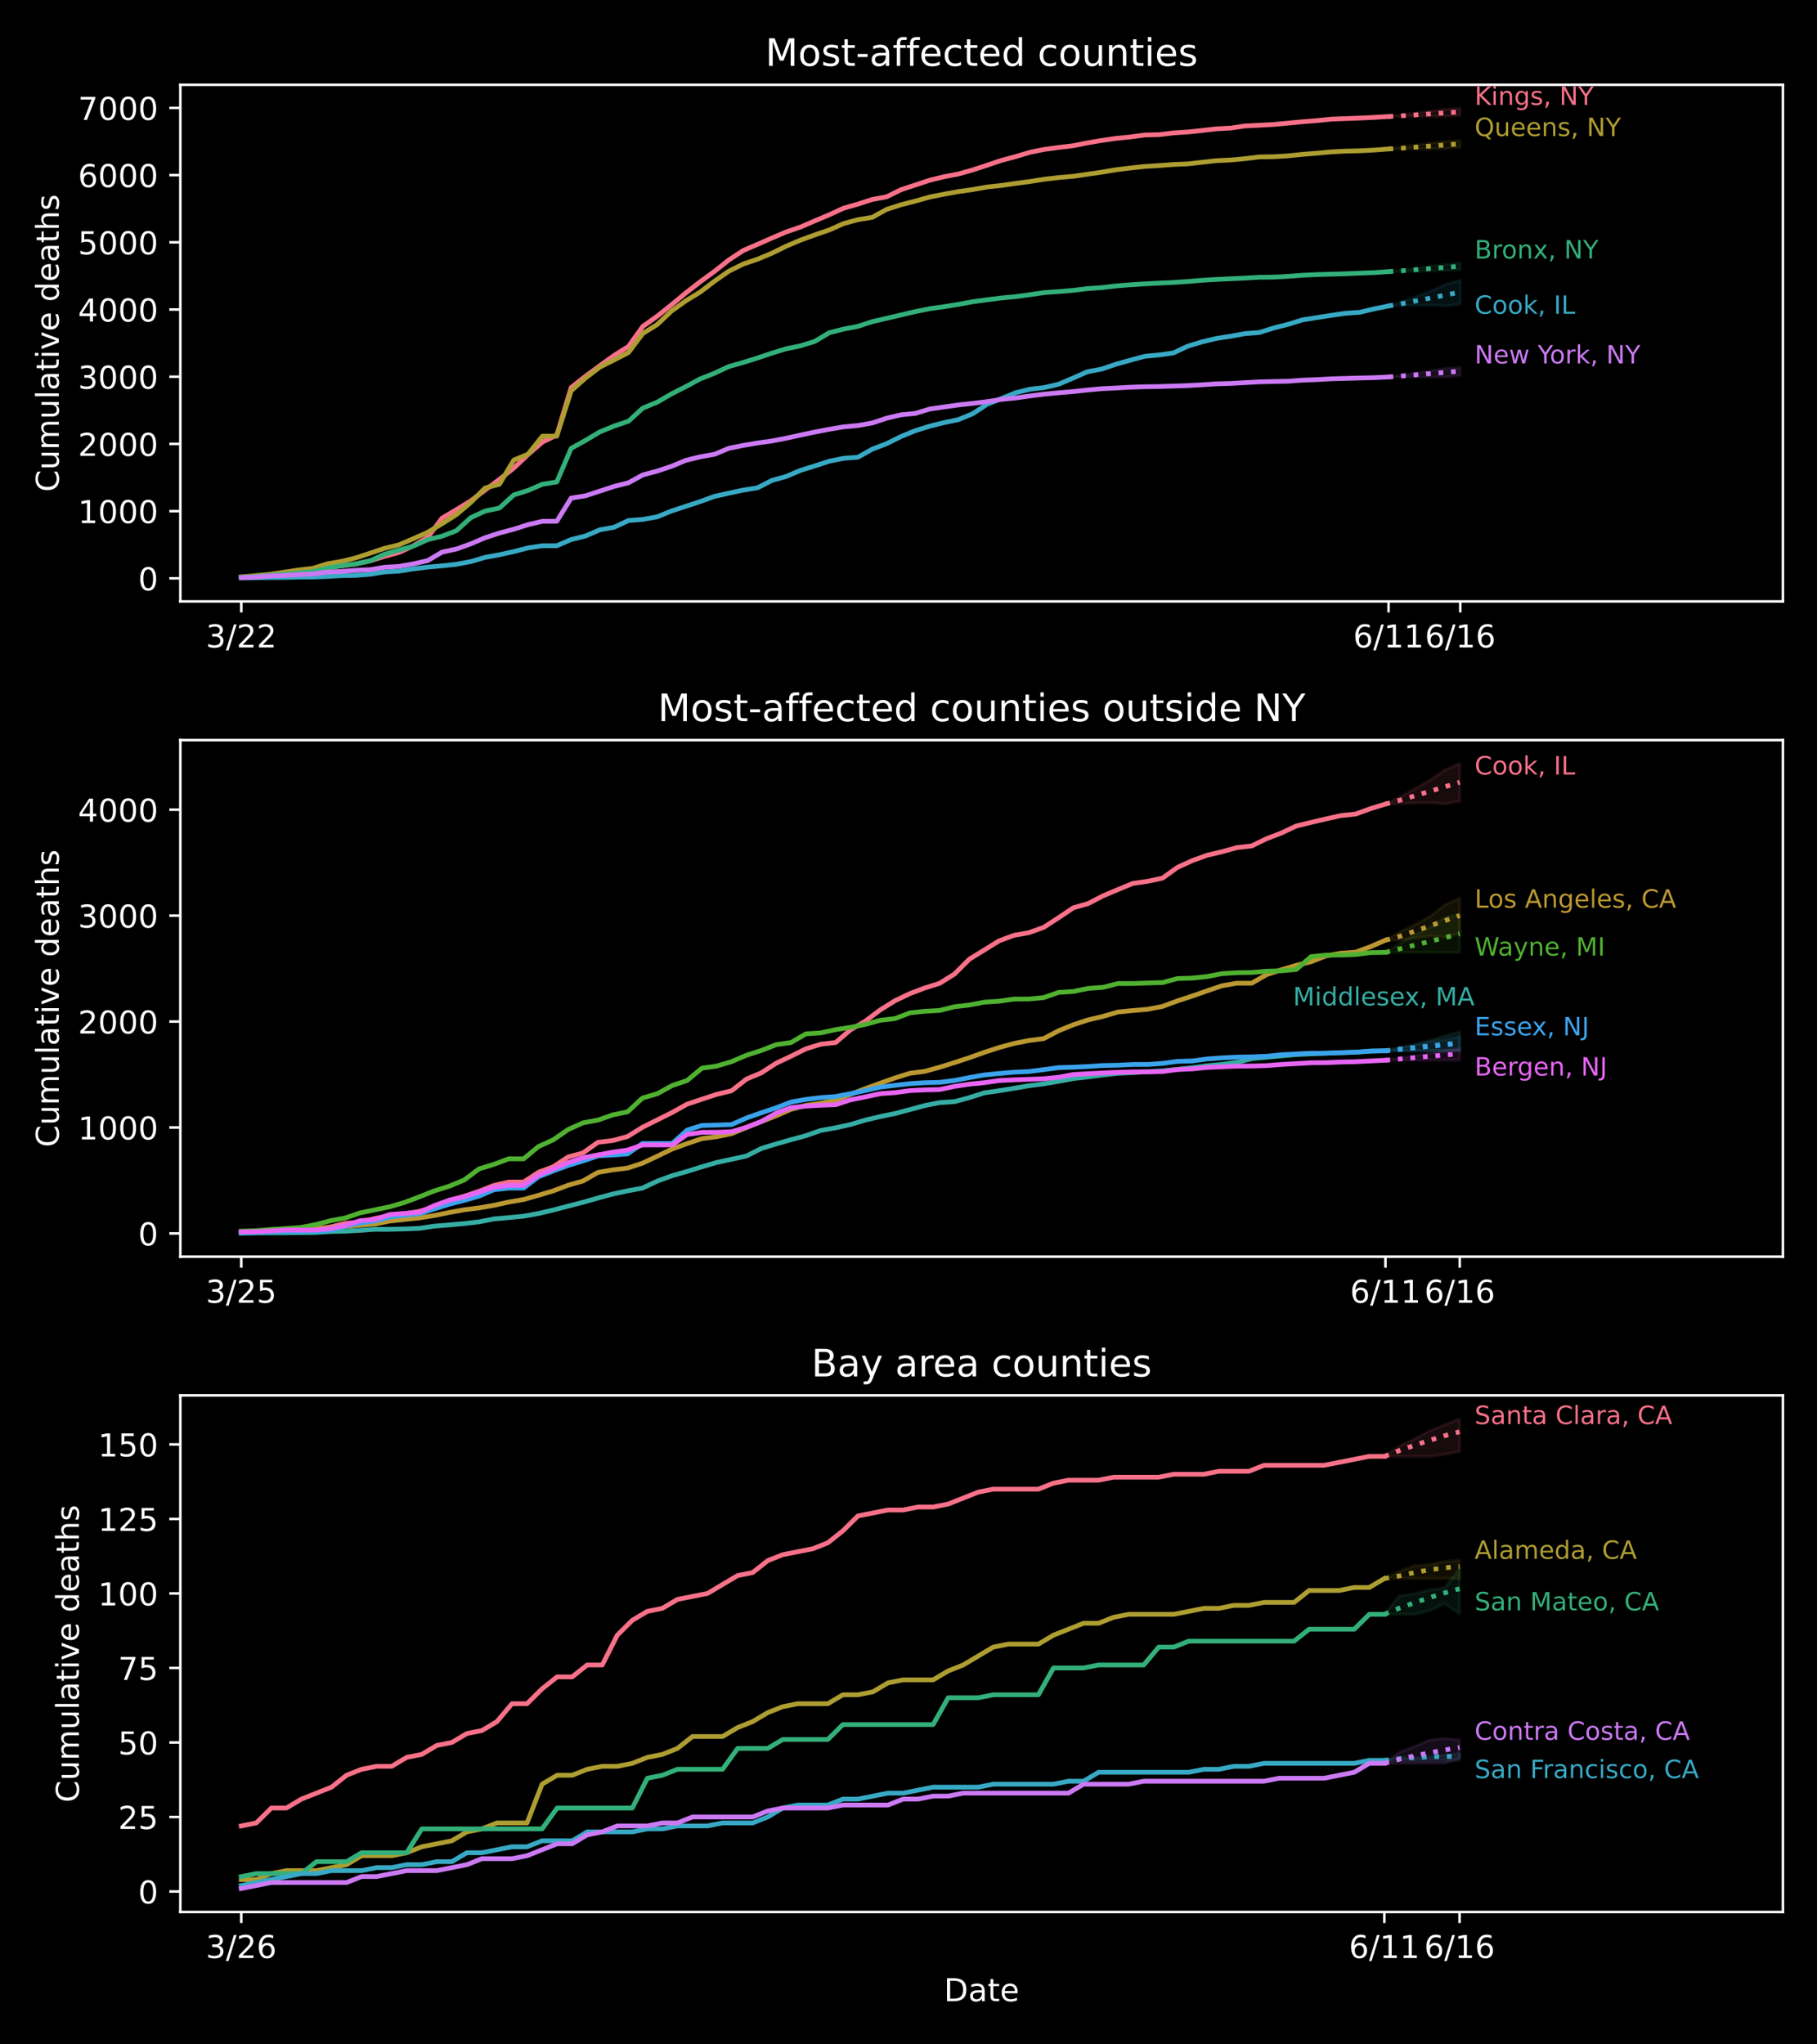 <?xml version="1.0" encoding="utf-8" standalone="no"?>
<!DOCTYPE svg PUBLIC "-//W3C//DTD SVG 1.1//EN"
  "http://www.w3.org/Graphics/SVG/1.1/DTD/svg11.dtd">
<!-- Created with matplotlib (https://matplotlib.org/) -->
<svg height="648pt" version="1.1" viewBox="0 0 576 648" width="576pt" xmlns="http://www.w3.org/2000/svg" xmlns:xlink="http://www.w3.org/1999/xlink">
 <defs>
  <style type="text/css">
*{stroke-linecap:butt;stroke-linejoin:round;}
  </style>
 </defs>
 <g id="figure_1">
  <g id="patch_1">
   <path d="M 0 648 
L 576 648 
L 576 0 
L 0 0 
z
"/>
  </g>
  <g id="axes_1">
   <g id="patch_2">
    <path d="M 57.17 190.627 
L 565.2 190.627 
L 565.2 26.88 
L 57.17 26.88 
z
"/>
   </g>
   <g id="PolyCollection_1">
    <defs>
     <path d="M 440.181 -611.067 
L 440.181 -611.067 
L 444.728 -611.067 
L 449.274 -611.067 
L 453.82 -611.067 
L 458.366 -611.088 
L 462.912 -611.382 
L 462.912 -613.677 
L 462.912 -613.677 
L 458.366 -613.351 
L 453.82 -612.821 
L 449.274 -612.239 
L 444.728 -611.643 
L 440.181 -611.067 
z
" id="mdae7114244" style="stroke:#f77189;stroke-opacity:0.1;"/>
    </defs>
    <g clip-path="url(#p6809b429c2)">
     <use style="fill:#f77189;fill-opacity:0.1;stroke:#f77189;stroke-opacity:0.1;" x="0" xlink:href="#mdae7114244" y="648"/>
    </g>
   </g>
   <g id="PolyCollection_2">
    <defs>
     <path d="M 440.181 -600.779 
L 440.181 -600.779 
L 444.728 -600.779 
L 449.274 -600.779 
L 453.82 -600.779 
L 458.366 -600.868 
L 462.912 -601.334 
L 462.912 -603.438 
L 462.912 -603.438 
L 458.366 -603.208 
L 453.82 -602.678 
L 449.274 -602.056 
L 444.728 -601.429 
L 440.181 -600.779 
z
" id="m37a214e14e" style="stroke:#ae9d31;stroke-opacity:0.1;"/>
    </defs>
    <g clip-path="url(#p6809b429c2)">
     <use style="fill:#ae9d31;fill-opacity:0.1;stroke:#ae9d31;stroke-opacity:0.1;" x="0" xlink:href="#m37a214e14e" y="648"/>
    </g>
   </g>
   <g id="PolyCollection_3">
    <defs>
     <path d="M 440.181 -561.905 
L 440.181 -561.905 
L 444.728 -561.92 
L 449.274 -561.994 
L 453.82 -562.133 
L 458.366 -562.251 
L 462.912 -562.52 
L 462.912 -564.641 
L 462.912 -564.641 
L 458.366 -564.187 
L 453.82 -563.602 
L 449.274 -563.057 
L 444.728 -562.465 
L 440.181 -561.905 
z
" id="mbbe534b9b3" style="stroke:#33b07a;stroke-opacity:0.1;"/>
    </defs>
    <g clip-path="url(#p6809b429c2)">
     <use style="fill:#33b07a;fill-opacity:0.1;stroke:#33b07a;stroke-opacity:0.1;" x="0" xlink:href="#mbbe534b9b3" y="648"/>
    </g>
   </g>
   <g id="PolyCollection_4">
    <defs>
     <path d="M 440.181 -551.021 
L 440.181 -551.021 
L 444.728 -551.094 
L 449.274 -551.215 
L 453.82 -551.304 
L 458.366 -551.045 
L 462.912 -551.575 
L 462.912 -559.162 
L 462.912 -559.162 
L 458.366 -557.881 
L 453.82 -555.828 
L 449.274 -554.139 
L 444.728 -552.498 
L 440.181 -551.021 
z
" id="m8f15d829d8" style="stroke:#38a9c5;stroke-opacity:0.1;"/>
    </defs>
    <g clip-path="url(#p6809b429c2)">
     <use style="fill:#38a9c5;fill-opacity:0.1;stroke:#38a9c5;stroke-opacity:0.1;" x="0" xlink:href="#m8f15d829d8" y="648"/>
    </g>
   </g>
   <g id="PolyCollection_5">
    <defs>
     <path d="M 440.181 -528.506 
L 440.181 -528.506 
L 444.728 -528.506 
L 449.274 -528.506 
L 453.82 -528.506 
L 458.366 -528.537 
L 462.912 -528.922 
L 462.912 -531.519 
L 462.912 -531.519 
L 458.366 -531.161 
L 453.82 -530.527 
L 449.274 -529.811 
L 444.728 -529.14 
L 440.181 -528.506 
z
" id="m009b53201b" style="stroke:#cc7af4;stroke-opacity:0.1;"/>
    </defs>
    <g clip-path="url(#p6809b429c2)">
     <use style="fill:#cc7af4;fill-opacity:0.1;stroke:#cc7af4;stroke-opacity:0.1;" x="0" xlink:href="#m009b53201b" y="648"/>
    </g>
   </g>
   <g id="matplotlib.axis_1">
    <g id="xtick_1">
     <g id="line2d_1">
      <defs>
       <path d="M 0 0 
L 0 3.5 
" id="mf4f57c1f02" style="stroke:#ffffff;stroke-width:0.8;"/>
      </defs>
      <g>
       <use style="fill:#ffffff;stroke:#ffffff;stroke-width:0.8;" x="76.491" xlink:href="#mf4f57c1f02" y="190.627"/>
      </g>
     </g>
     <g id="text_1">
      <!-- 3/22 -->
      <defs>
       <path d="M 40.578 39.312 
Q 47.656 37.797 51.625 33 
Q 55.609 28.219 55.609 21.188 
Q 55.609 10.406 48.188 4.484 
Q 40.766 -1.422 27.094 -1.422 
Q 22.516 -1.422 17.656 -0.516 
Q 12.797 0.391 7.625 2.203 
L 7.625 11.719 
Q 11.719 9.328 16.594 8.109 
Q 21.484 6.891 26.812 6.891 
Q 36.078 6.891 40.938 10.547 
Q 45.797 14.203 45.797 21.188 
Q 45.797 27.641 41.281 31.266 
Q 36.766 34.906 28.719 34.906 
L 20.219 34.906 
L 20.219 43.016 
L 29.109 43.016 
Q 36.375 43.016 40.234 45.922 
Q 44.094 48.828 44.094 54.297 
Q 44.094 59.906 40.109 62.906 
Q 36.141 65.922 28.719 65.922 
Q 24.656 65.922 20.016 65.031 
Q 15.375 64.156 9.812 62.312 
L 9.812 71.094 
Q 15.438 72.656 20.344 73.438 
Q 25.25 74.219 29.594 74.219 
Q 40.828 74.219 47.359 69.109 
Q 53.906 64.016 53.906 55.328 
Q 53.906 49.266 50.438 45.094 
Q 46.969 40.922 40.578 39.312 
z
" id="DejaVuSans-51"/>
       <path d="M 25.391 72.906 
L 33.688 72.906 
L 8.297 -9.281 
L 0 -9.281 
z
" id="DejaVuSans-47"/>
       <path d="M 19.188 8.297 
L 53.609 8.297 
L 53.609 0 
L 7.328 0 
L 7.328 8.297 
Q 12.938 14.109 22.625 23.891 
Q 32.328 33.688 34.812 36.531 
Q 39.547 41.844 41.422 45.531 
Q 43.312 49.219 43.312 52.781 
Q 43.312 58.594 39.234 62.25 
Q 35.156 65.922 28.609 65.922 
Q 23.969 65.922 18.812 64.312 
Q 13.672 62.703 7.812 59.422 
L 7.812 69.391 
Q 13.766 71.781 18.938 73 
Q 24.125 74.219 28.422 74.219 
Q 39.75 74.219 46.484 68.547 
Q 53.219 62.891 53.219 53.422 
Q 53.219 48.922 51.531 44.891 
Q 49.859 40.875 45.406 35.406 
Q 44.188 33.984 37.641 27.219 
Q 31.109 20.453 19.188 8.297 
z
" id="DejaVuSans-50"/>
      </defs>
      <g style="fill:#ffffff;" transform="translate(65.263 205.225)scale(0.1 -0.1)">
       <use xlink:href="#DejaVuSans-51"/>
       <use x="63.623" xlink:href="#DejaVuSans-47"/>
       <use x="97.314" xlink:href="#DejaVuSans-50"/>
       <use x="160.938" xlink:href="#DejaVuSans-50"/>
      </g>
     </g>
    </g>
    <g id="xtick_2">
     <g id="line2d_2">
      <g>
       <use style="fill:#ffffff;stroke:#ffffff;stroke-width:0.8;" x="440.181" xlink:href="#mf4f57c1f02" y="190.627"/>
      </g>
     </g>
     <g id="text_2">
      <!-- 6/11 -->
      <defs>
       <path d="M 33.016 40.375 
Q 26.375 40.375 22.484 35.828 
Q 18.609 31.297 18.609 23.391 
Q 18.609 15.531 22.484 10.953 
Q 26.375 6.391 33.016 6.391 
Q 39.656 6.391 43.531 10.953 
Q 47.406 15.531 47.406 23.391 
Q 47.406 31.297 43.531 35.828 
Q 39.656 40.375 33.016 40.375 
z
M 52.594 71.297 
L 52.594 62.312 
Q 48.875 64.062 45.094 64.984 
Q 41.312 65.922 37.594 65.922 
Q 27.828 65.922 22.672 59.328 
Q 17.531 52.734 16.797 39.406 
Q 19.672 43.656 24.016 45.922 
Q 28.375 48.188 33.594 48.188 
Q 44.578 48.188 50.953 41.516 
Q 57.328 34.859 57.328 23.391 
Q 57.328 12.156 50.688 5.359 
Q 44.047 -1.422 33.016 -1.422 
Q 20.359 -1.422 13.672 8.266 
Q 6.984 17.969 6.984 36.375 
Q 6.984 53.656 15.188 63.938 
Q 23.391 74.219 37.203 74.219 
Q 40.922 74.219 44.703 73.484 
Q 48.484 72.75 52.594 71.297 
z
" id="DejaVuSans-54"/>
       <path d="M 12.406 8.297 
L 28.516 8.297 
L 28.516 63.922 
L 10.984 60.406 
L 10.984 69.391 
L 28.422 72.906 
L 38.281 72.906 
L 38.281 8.297 
L 54.391 8.297 
L 54.391 0 
L 12.406 0 
z
" id="DejaVuSans-49"/>
      </defs>
      <g style="fill:#ffffff;" transform="translate(428.953 205.225)scale(0.1 -0.1)">
       <use xlink:href="#DejaVuSans-54"/>
       <use x="63.623" xlink:href="#DejaVuSans-47"/>
       <use x="97.314" xlink:href="#DejaVuSans-49"/>
       <use x="160.938" xlink:href="#DejaVuSans-49"/>
      </g>
     </g>
    </g>
    <g id="xtick_3">
     <g id="line2d_3">
      <g>
       <use style="fill:#ffffff;stroke:#ffffff;stroke-width:0.8;" x="462.912" xlink:href="#mf4f57c1f02" y="190.627"/>
      </g>
     </g>
     <g id="text_3">
      <!-- 6/16 -->
      <g style="fill:#ffffff;" transform="translate(451.684 205.225)scale(0.1 -0.1)">
       <use xlink:href="#DejaVuSans-54"/>
       <use x="63.623" xlink:href="#DejaVuSans-47"/>
       <use x="97.314" xlink:href="#DejaVuSans-49"/>
       <use x="160.938" xlink:href="#DejaVuSans-54"/>
      </g>
     </g>
    </g>
   </g>
   <g id="matplotlib.axis_2">
    <g id="ytick_1">
     <g id="line2d_4">
      <defs>
       <path d="M 0 0 
L -3.5 0 
" id="m1064e09952" style="stroke:#ffffff;stroke-width:0.8;"/>
      </defs>
      <g>
       <use style="fill:#ffffff;stroke:#ffffff;stroke-width:0.8;" x="57.17" xlink:href="#m1064e09952" y="183.311"/>
      </g>
     </g>
     <g id="text_4">
      <!-- 0 -->
      <defs>
       <path d="M 31.781 66.406 
Q 24.172 66.406 20.328 58.906 
Q 16.5 51.422 16.5 36.375 
Q 16.5 21.391 20.328 13.891 
Q 24.172 6.391 31.781 6.391 
Q 39.453 6.391 43.281 13.891 
Q 47.125 21.391 47.125 36.375 
Q 47.125 51.422 43.281 58.906 
Q 39.453 66.406 31.781 66.406 
z
M 31.781 74.219 
Q 44.047 74.219 50.516 64.516 
Q 56.984 54.828 56.984 36.375 
Q 56.984 17.969 50.516 8.266 
Q 44.047 -1.422 31.781 -1.422 
Q 19.531 -1.422 13.062 8.266 
Q 6.594 17.969 6.594 36.375 
Q 6.594 54.828 13.062 64.516 
Q 19.531 74.219 31.781 74.219 
z
" id="DejaVuSans-48"/>
      </defs>
      <g style="fill:#ffffff;" transform="translate(43.807 187.111)scale(0.1 -0.1)">
       <use xlink:href="#DejaVuSans-48"/>
      </g>
     </g>
    </g>
    <g id="ytick_2">
     <g id="line2d_5">
      <g>
       <use style="fill:#ffffff;stroke:#ffffff;stroke-width:0.8;" x="57.17" xlink:href="#m1064e09952" y="162.011"/>
      </g>
     </g>
     <g id="text_5">
      <!-- 1000 -->
      <g style="fill:#ffffff;" transform="translate(24.72 165.81)scale(0.1 -0.1)">
       <use xlink:href="#DejaVuSans-49"/>
       <use x="63.623" xlink:href="#DejaVuSans-48"/>
       <use x="127.246" xlink:href="#DejaVuSans-48"/>
       <use x="190.869" xlink:href="#DejaVuSans-48"/>
      </g>
     </g>
    </g>
    <g id="ytick_3">
     <g id="line2d_6">
      <g>
       <use style="fill:#ffffff;stroke:#ffffff;stroke-width:0.8;" x="57.17" xlink:href="#m1064e09952" y="140.71"/>
      </g>
     </g>
     <g id="text_6">
      <!-- 2000 -->
      <g style="fill:#ffffff;" transform="translate(24.72 144.509)scale(0.1 -0.1)">
       <use xlink:href="#DejaVuSans-50"/>
       <use x="63.623" xlink:href="#DejaVuSans-48"/>
       <use x="127.246" xlink:href="#DejaVuSans-48"/>
       <use x="190.869" xlink:href="#DejaVuSans-48"/>
      </g>
     </g>
    </g>
    <g id="ytick_4">
     <g id="line2d_7">
      <g>
       <use style="fill:#ffffff;stroke:#ffffff;stroke-width:0.8;" x="57.17" xlink:href="#m1064e09952" y="119.409"/>
      </g>
     </g>
     <g id="text_7">
      <!-- 3000 -->
      <g style="fill:#ffffff;" transform="translate(24.72 123.208)scale(0.1 -0.1)">
       <use xlink:href="#DejaVuSans-51"/>
       <use x="63.623" xlink:href="#DejaVuSans-48"/>
       <use x="127.246" xlink:href="#DejaVuSans-48"/>
       <use x="190.869" xlink:href="#DejaVuSans-48"/>
      </g>
     </g>
    </g>
    <g id="ytick_5">
     <g id="line2d_8">
      <g>
       <use style="fill:#ffffff;stroke:#ffffff;stroke-width:0.8;" x="57.17" xlink:href="#m1064e09952" y="98.108"/>
      </g>
     </g>
     <g id="text_8">
      <!-- 4000 -->
      <defs>
       <path d="M 37.797 64.312 
L 12.891 25.391 
L 37.797 25.391 
z
M 35.203 72.906 
L 47.609 72.906 
L 47.609 25.391 
L 58.016 25.391 
L 58.016 17.188 
L 47.609 17.188 
L 47.609 0 
L 37.797 0 
L 37.797 17.188 
L 4.891 17.188 
L 4.891 26.703 
z
" id="DejaVuSans-52"/>
      </defs>
      <g style="fill:#ffffff;" transform="translate(24.72 101.908)scale(0.1 -0.1)">
       <use xlink:href="#DejaVuSans-52"/>
       <use x="63.623" xlink:href="#DejaVuSans-48"/>
       <use x="127.246" xlink:href="#DejaVuSans-48"/>
       <use x="190.869" xlink:href="#DejaVuSans-48"/>
      </g>
     </g>
    </g>
    <g id="ytick_6">
     <g id="line2d_9">
      <g>
       <use style="fill:#ffffff;stroke:#ffffff;stroke-width:0.8;" x="57.17" xlink:href="#m1064e09952" y="76.808"/>
      </g>
     </g>
     <g id="text_9">
      <!-- 5000 -->
      <defs>
       <path d="M 10.797 72.906 
L 49.516 72.906 
L 49.516 64.594 
L 19.828 64.594 
L 19.828 46.734 
Q 21.969 47.469 24.109 47.828 
Q 26.266 48.188 28.422 48.188 
Q 40.625 48.188 47.75 41.5 
Q 54.891 34.812 54.891 23.391 
Q 54.891 11.625 47.562 5.094 
Q 40.234 -1.422 26.906 -1.422 
Q 22.312 -1.422 17.547 -0.641 
Q 12.797 0.141 7.719 1.703 
L 7.719 11.625 
Q 12.109 9.234 16.797 8.062 
Q 21.484 6.891 26.703 6.891 
Q 35.156 6.891 40.078 11.328 
Q 45.016 15.766 45.016 23.391 
Q 45.016 31 40.078 35.438 
Q 35.156 39.891 26.703 39.891 
Q 22.75 39.891 18.812 39.016 
Q 14.891 38.141 10.797 36.281 
z
" id="DejaVuSans-53"/>
      </defs>
      <g style="fill:#ffffff;" transform="translate(24.72 80.607)scale(0.1 -0.1)">
       <use xlink:href="#DejaVuSans-53"/>
       <use x="63.623" xlink:href="#DejaVuSans-48"/>
       <use x="127.246" xlink:href="#DejaVuSans-48"/>
       <use x="190.869" xlink:href="#DejaVuSans-48"/>
      </g>
     </g>
    </g>
    <g id="ytick_7">
     <g id="line2d_10">
      <g>
       <use style="fill:#ffffff;stroke:#ffffff;stroke-width:0.8;" x="57.17" xlink:href="#m1064e09952" y="55.507"/>
      </g>
     </g>
     <g id="text_10">
      <!-- 6000 -->
      <g style="fill:#ffffff;" transform="translate(24.72 59.306)scale(0.1 -0.1)">
       <use xlink:href="#DejaVuSans-54"/>
       <use x="63.623" xlink:href="#DejaVuSans-48"/>
       <use x="127.246" xlink:href="#DejaVuSans-48"/>
       <use x="190.869" xlink:href="#DejaVuSans-48"/>
      </g>
     </g>
    </g>
    <g id="ytick_8">
     <g id="line2d_11">
      <g>
       <use style="fill:#ffffff;stroke:#ffffff;stroke-width:0.8;" x="57.17" xlink:href="#m1064e09952" y="34.206"/>
      </g>
     </g>
     <g id="text_11">
      <!-- 7000 -->
      <defs>
       <path d="M 8.203 72.906 
L 55.078 72.906 
L 55.078 68.703 
L 28.609 0 
L 18.312 0 
L 43.219 64.594 
L 8.203 64.594 
z
" id="DejaVuSans-55"/>
      </defs>
      <g style="fill:#ffffff;" transform="translate(24.72 38.005)scale(0.1 -0.1)">
       <use xlink:href="#DejaVuSans-55"/>
       <use x="63.623" xlink:href="#DejaVuSans-48"/>
       <use x="127.246" xlink:href="#DejaVuSans-48"/>
       <use x="190.869" xlink:href="#DejaVuSans-48"/>
      </g>
     </g>
    </g>
    <g id="text_12">
     <!-- Cumulative deaths -->
     <defs>
      <path d="M 64.406 67.281 
L 64.406 56.891 
Q 59.422 61.531 53.781 63.812 
Q 48.141 66.109 41.797 66.109 
Q 29.297 66.109 22.656 58.469 
Q 16.016 50.828 16.016 36.375 
Q 16.016 21.969 22.656 14.328 
Q 29.297 6.688 41.797 6.688 
Q 48.141 6.688 53.781 8.984 
Q 59.422 11.281 64.406 15.922 
L 64.406 5.609 
Q 59.234 2.094 53.438 0.328 
Q 47.656 -1.422 41.219 -1.422 
Q 24.656 -1.422 15.125 8.703 
Q 5.609 18.844 5.609 36.375 
Q 5.609 53.953 15.125 64.078 
Q 24.656 74.219 41.219 74.219 
Q 47.75 74.219 53.531 72.484 
Q 59.328 70.75 64.406 67.281 
z
" id="DejaVuSans-67"/>
      <path d="M 8.5 21.578 
L 8.5 54.688 
L 17.484 54.688 
L 17.484 21.922 
Q 17.484 14.156 20.5 10.266 
Q 23.531 6.391 29.594 6.391 
Q 36.859 6.391 41.078 11.031 
Q 45.312 15.672 45.312 23.688 
L 45.312 54.688 
L 54.297 54.688 
L 54.297 0 
L 45.312 0 
L 45.312 8.406 
Q 42.047 3.422 37.719 1 
Q 33.406 -1.422 27.688 -1.422 
Q 18.266 -1.422 13.375 4.438 
Q 8.5 10.297 8.5 21.578 
z
M 31.109 56 
z
" id="DejaVuSans-117"/>
      <path d="M 52 44.188 
Q 55.375 50.25 60.062 53.125 
Q 64.75 56 71.094 56 
Q 79.641 56 84.281 50.016 
Q 88.922 44.047 88.922 33.016 
L 88.922 0 
L 79.891 0 
L 79.891 32.719 
Q 79.891 40.578 77.094 44.375 
Q 74.312 48.188 68.609 48.188 
Q 61.625 48.188 57.562 43.547 
Q 53.516 38.922 53.516 30.906 
L 53.516 0 
L 44.484 0 
L 44.484 32.719 
Q 44.484 40.625 41.703 44.406 
Q 38.922 48.188 33.109 48.188 
Q 26.219 48.188 22.156 43.531 
Q 18.109 38.875 18.109 30.906 
L 18.109 0 
L 9.078 0 
L 9.078 54.688 
L 18.109 54.688 
L 18.109 46.188 
Q 21.188 51.219 25.484 53.609 
Q 29.781 56 35.688 56 
Q 41.656 56 45.828 52.969 
Q 50 49.953 52 44.188 
z
" id="DejaVuSans-109"/>
      <path d="M 9.422 75.984 
L 18.406 75.984 
L 18.406 0 
L 9.422 0 
z
" id="DejaVuSans-108"/>
      <path d="M 34.281 27.484 
Q 23.391 27.484 19.188 25 
Q 14.984 22.516 14.984 16.5 
Q 14.984 11.719 18.141 8.906 
Q 21.297 6.109 26.703 6.109 
Q 34.188 6.109 38.703 11.406 
Q 43.219 16.703 43.219 25.484 
L 43.219 27.484 
z
M 52.203 31.203 
L 52.203 0 
L 43.219 0 
L 43.219 8.297 
Q 40.141 3.328 35.547 0.953 
Q 30.953 -1.422 24.312 -1.422 
Q 15.922 -1.422 10.953 3.297 
Q 6 8.016 6 15.922 
Q 6 25.141 12.172 29.828 
Q 18.359 34.516 30.609 34.516 
L 43.219 34.516 
L 43.219 35.406 
Q 43.219 41.609 39.141 45 
Q 35.062 48.391 27.688 48.391 
Q 23 48.391 18.547 47.266 
Q 14.109 46.141 10.016 43.891 
L 10.016 52.203 
Q 14.938 54.109 19.578 55.047 
Q 24.219 56 28.609 56 
Q 40.484 56 46.344 49.844 
Q 52.203 43.703 52.203 31.203 
z
" id="DejaVuSans-97"/>
      <path d="M 18.312 70.219 
L 18.312 54.688 
L 36.812 54.688 
L 36.812 47.703 
L 18.312 47.703 
L 18.312 18.016 
Q 18.312 11.328 20.141 9.422 
Q 21.969 7.516 27.594 7.516 
L 36.812 7.516 
L 36.812 0 
L 27.594 0 
Q 17.188 0 13.234 3.875 
Q 9.281 7.766 9.281 18.016 
L 9.281 47.703 
L 2.688 47.703 
L 2.688 54.688 
L 9.281 54.688 
L 9.281 70.219 
z
" id="DejaVuSans-116"/>
      <path d="M 9.422 54.688 
L 18.406 54.688 
L 18.406 0 
L 9.422 0 
z
M 9.422 75.984 
L 18.406 75.984 
L 18.406 64.594 
L 9.422 64.594 
z
" id="DejaVuSans-105"/>
      <path d="M 2.984 54.688 
L 12.5 54.688 
L 29.594 8.797 
L 46.688 54.688 
L 56.203 54.688 
L 35.688 0 
L 23.484 0 
z
" id="DejaVuSans-118"/>
      <path d="M 56.203 29.594 
L 56.203 25.203 
L 14.891 25.203 
Q 15.484 15.922 20.484 11.062 
Q 25.484 6.203 34.422 6.203 
Q 39.594 6.203 44.453 7.469 
Q 49.312 8.734 54.109 11.281 
L 54.109 2.781 
Q 49.266 0.734 44.188 -0.344 
Q 39.109 -1.422 33.891 -1.422 
Q 20.797 -1.422 13.156 6.188 
Q 5.516 13.812 5.516 26.812 
Q 5.516 40.234 12.766 48.109 
Q 20.016 56 32.328 56 
Q 43.359 56 49.781 48.891 
Q 56.203 41.797 56.203 29.594 
z
M 47.219 32.234 
Q 47.125 39.594 43.094 43.984 
Q 39.062 48.391 32.422 48.391 
Q 24.906 48.391 20.391 44.141 
Q 15.875 39.891 15.188 32.172 
z
" id="DejaVuSans-101"/>
      <path id="DejaVuSans-32"/>
      <path d="M 45.406 46.391 
L 45.406 75.984 
L 54.391 75.984 
L 54.391 0 
L 45.406 0 
L 45.406 8.203 
Q 42.578 3.328 38.25 0.953 
Q 33.938 -1.422 27.875 -1.422 
Q 17.969 -1.422 11.734 6.484 
Q 5.516 14.406 5.516 27.297 
Q 5.516 40.188 11.734 48.094 
Q 17.969 56 27.875 56 
Q 33.938 56 38.25 53.625 
Q 42.578 51.266 45.406 46.391 
z
M 14.797 27.297 
Q 14.797 17.391 18.875 11.75 
Q 22.953 6.109 30.078 6.109 
Q 37.203 6.109 41.297 11.75 
Q 45.406 17.391 45.406 27.297 
Q 45.406 37.203 41.297 42.844 
Q 37.203 48.484 30.078 48.484 
Q 22.953 48.484 18.875 42.844 
Q 14.797 37.203 14.797 27.297 
z
" id="DejaVuSans-100"/>
      <path d="M 54.891 33.016 
L 54.891 0 
L 45.906 0 
L 45.906 32.719 
Q 45.906 40.484 42.875 44.328 
Q 39.844 48.188 33.797 48.188 
Q 26.516 48.188 22.312 43.547 
Q 18.109 38.922 18.109 30.906 
L 18.109 0 
L 9.078 0 
L 9.078 75.984 
L 18.109 75.984 
L 18.109 46.188 
Q 21.344 51.125 25.703 53.562 
Q 30.078 56 35.797 56 
Q 45.219 56 50.047 50.172 
Q 54.891 44.344 54.891 33.016 
z
" id="DejaVuSans-104"/>
      <path d="M 44.281 53.078 
L 44.281 44.578 
Q 40.484 46.531 36.375 47.5 
Q 32.281 48.484 27.875 48.484 
Q 21.188 48.484 17.844 46.438 
Q 14.5 44.391 14.5 40.281 
Q 14.5 37.156 16.891 35.375 
Q 19.281 33.594 26.516 31.984 
L 29.594 31.297 
Q 39.156 29.25 43.188 25.516 
Q 47.219 21.781 47.219 15.094 
Q 47.219 7.469 41.188 3.016 
Q 35.156 -1.422 24.609 -1.422 
Q 20.219 -1.422 15.453 -0.562 
Q 10.688 0.297 5.422 2 
L 5.422 11.281 
Q 10.406 8.688 15.234 7.391 
Q 20.062 6.109 24.812 6.109 
Q 31.156 6.109 34.562 8.281 
Q 37.984 10.453 37.984 14.406 
Q 37.984 18.062 35.516 20.016 
Q 33.062 21.969 24.703 23.781 
L 21.578 24.516 
Q 13.234 26.266 9.516 29.906 
Q 5.812 33.547 5.812 39.891 
Q 5.812 47.609 11.281 51.797 
Q 16.75 56 26.812 56 
Q 31.781 56 36.172 55.266 
Q 40.578 54.547 44.281 53.078 
z
" id="DejaVuSans-115"/>
     </defs>
     <g style="fill:#ffffff;" transform="translate(18.64 155.928)rotate(-90)scale(0.1 -0.1)">
      <use xlink:href="#DejaVuSans-67"/>
      <use x="69.824" xlink:href="#DejaVuSans-117"/>
      <use x="133.203" xlink:href="#DejaVuSans-109"/>
      <use x="230.615" xlink:href="#DejaVuSans-117"/>
      <use x="293.994" xlink:href="#DejaVuSans-108"/>
      <use x="321.777" xlink:href="#DejaVuSans-97"/>
      <use x="383.057" xlink:href="#DejaVuSans-116"/>
      <use x="422.266" xlink:href="#DejaVuSans-105"/>
      <use x="450.049" xlink:href="#DejaVuSans-118"/>
      <use x="509.229" xlink:href="#DejaVuSans-101"/>
      <use x="570.752" xlink:href="#DejaVuSans-32"/>
      <use x="602.539" xlink:href="#DejaVuSans-100"/>
      <use x="666.016" xlink:href="#DejaVuSans-101"/>
      <use x="727.539" xlink:href="#DejaVuSans-97"/>
      <use x="788.818" xlink:href="#DejaVuSans-116"/>
      <use x="828.027" xlink:href="#DejaVuSans-104"/>
      <use x="891.406" xlink:href="#DejaVuSans-115"/>
     </g>
    </g>
   </g>
   <g id="line2d_12">
    <path clip-path="url(#p6809b429c2)" d="M 76.491 183.013 
L 81.037 182.736 
L 85.583 182.353 
L 90.129 181.948 
L 94.676 181.586 
L 99.222 181.139 
L 103.768 179.754 
L 108.314 179.371 
L 112.86 178.732 
L 117.406 177.752 
L 121.952 176.325 
L 126.498 175.111 
L 131.045 172.981 
L 135.591 170.318 
L 140.137 164.226 
L 144.683 161.542 
L 149.229 158.752 
L 153.775 155.344 
L 158.321 151.935 
L 162.868 148.378 
L 167.414 144.054 
L 171.96 140.114 
L 176.506 137.898 
L 181.052 122.839 
L 185.598 119.26 
L 190.144 115.916 
L 194.69 112.657 
L 199.237 109.803 
L 203.783 103.455 
L 208.329 100.238 
L 212.875 96.596 
L 217.421 92.847 
L 221.967 89.311 
L 226.513 86.01 
L 231.059 82.388 
L 235.606 79.406 
L 240.152 77.447 
L 244.698 75.444 
L 249.244 73.506 
L 253.79 71.951 
L 258.336 69.991 
L 262.882 68.074 
L 267.429 65.987 
L 271.975 64.688 
L 276.521 63.218 
L 281.067 62.387 
L 285.613 60.129 
L 290.159 58.638 
L 294.705 57.126 
L 299.251 56.018 
L 303.798 55.145 
L 308.344 53.867 
L 312.89 52.376 
L 317.436 50.842 
L 321.982 49.628 
L 326.528 48.265 
L 331.074 47.349 
L 335.62 46.731 
L 340.167 46.198 
L 344.713 45.283 
L 349.259 44.516 
L 353.805 43.855 
L 358.351 43.408 
L 362.897 42.79 
L 367.443 42.684 
L 371.989 42.13 
L 376.536 41.832 
L 381.082 41.363 
L 385.628 40.831 
L 390.174 40.596 
L 394.72 39.915 
L 399.266 39.702 
L 403.812 39.446 
L 408.359 39.02 
L 412.905 38.594 
L 417.451 38.232 
L 421.997 37.763 
L 426.543 37.593 
L 431.089 37.423 
L 435.635 37.21 
L 440.181 36.933 
" style="fill:none;stroke:#f77189;stroke-linecap:square;stroke-width:1.5;"/>
   </g>
   <g id="line2d_13">
    <path clip-path="url(#p6809b429c2)" d="M 440.181 36.933 
L 444.728 36.667 
L 449.274 36.37 
L 453.82 36.07 
L 458.366 35.765 
L 462.912 35.456 
" style="fill:none;stroke:#f77189;stroke-dasharray:1.5,2.475;stroke-dashoffset:0;stroke-width:1.5;"/>
   </g>
   <g id="line2d_14">
    <path clip-path="url(#p6809b429c2)" d="M 76.491 182.864 
L 81.037 182.459 
L 85.583 182.033 
L 90.129 181.352 
L 94.676 180.67 
L 99.222 180.138 
L 103.768 178.71 
L 108.314 177.922 
L 112.86 176.815 
L 117.406 175.302 
L 121.952 173.79 
L 126.498 172.682 
L 131.045 170.744 
L 135.591 168.72 
L 140.137 165.994 
L 144.683 163.118 
L 149.229 159.263 
L 153.775 154.683 
L 158.321 153.49 
L 162.868 145.843 
L 167.414 143.948 
L 171.96 138.239 
L 176.506 138.239 
L 181.052 123.882 
L 185.598 119.835 
L 190.144 116.363 
L 194.69 114.084 
L 199.237 111.741 
L 203.783 105.691 
L 208.329 102.88 
L 212.875 98.577 
L 217.421 95.339 
L 221.967 92.57 
L 226.513 89.119 
L 231.059 85.946 
L 235.606 83.688 
L 240.152 82.154 
L 244.698 80.258 
L 249.244 78.022 
L 253.79 76.105 
L 258.336 74.443 
L 262.882 72.888 
L 267.429 70.865 
L 271.975 69.629 
L 276.521 68.884 
L 281.067 66.37 
L 285.613 64.901 
L 290.159 63.75 
L 294.705 62.451 
L 299.251 61.556 
L 303.798 60.726 
L 308.344 60.087 
L 312.89 59.277 
L 317.436 58.787 
L 321.982 58.127 
L 326.528 57.53 
L 331.074 56.806 
L 335.62 56.274 
L 340.167 55.89 
L 344.713 55.23 
L 349.259 54.57 
L 353.805 53.803 
L 358.351 53.249 
L 362.897 52.759 
L 367.443 52.482 
L 371.989 52.141 
L 376.536 51.95 
L 381.082 51.438 
L 385.628 50.927 
L 390.174 50.714 
L 394.72 50.288 
L 399.266 49.734 
L 403.812 49.67 
L 408.359 49.394 
L 412.905 48.925 
L 417.451 48.563 
L 421.997 48.137 
L 426.543 47.903 
L 431.089 47.796 
L 435.635 47.562 
L 440.181 47.221 
" style="fill:none;stroke:#ae9d31;stroke-linecap:square;stroke-width:1.5;"/>
   </g>
   <g id="line2d_15">
    <path clip-path="url(#p6809b429c2)" d="M 440.181 47.221 
L 444.728 46.944 
L 449.274 46.607 
L 453.82 46.268 
L 458.366 45.926 
L 462.912 45.581 
" style="fill:none;stroke:#ae9d31;stroke-dasharray:1.5,2.475;stroke-dashoffset:0;stroke-width:1.5;"/>
   </g>
   <g id="line2d_16">
    <path clip-path="url(#p6809b429c2)" d="M 76.491 183.013 
L 81.037 182.715 
L 85.583 182.374 
L 90.129 182.033 
L 94.676 181.629 
L 99.222 181.16 
L 103.768 180.074 
L 108.314 179.307 
L 112.86 178.732 
L 117.406 177.731 
L 121.952 175.643 
L 126.498 174.344 
L 131.045 173.087 
L 135.591 171.042 
L 140.137 169.956 
L 144.683 168.209 
L 149.229 164.098 
L 153.775 161.989 
L 158.321 161.031 
L 162.868 156.877 
L 167.414 155.45 
L 171.96 153.49 
L 176.506 152.766 
L 181.052 142.116 
L 185.598 139.602 
L 190.144 136.897 
L 194.69 135.044 
L 199.237 133.51 
L 203.783 129.357 
L 208.329 127.482 
L 212.875 124.841 
L 217.421 122.54 
L 221.967 120.091 
L 226.513 118.302 
L 231.059 116.171 
L 235.606 114.893 
L 240.152 113.466 
L 244.698 111.933 
L 249.244 110.548 
L 253.79 109.611 
L 258.336 108.184 
L 262.882 105.457 
L 267.429 104.307 
L 271.975 103.434 
L 276.521 101.943 
L 281.067 100.899 
L 285.613 99.834 
L 290.159 98.769 
L 294.705 97.853 
L 299.251 97.214 
L 303.798 96.468 
L 308.344 95.638 
L 312.89 95.02 
L 317.436 94.445 
L 321.982 94.019 
L 326.528 93.401 
L 331.074 92.741 
L 335.62 92.421 
L 340.167 92.038 
L 344.713 91.484 
L 349.259 91.164 
L 353.805 90.632 
L 358.351 90.27 
L 362.897 89.972 
L 367.443 89.737 
L 371.989 89.524 
L 376.536 89.226 
L 381.082 88.843 
L 385.628 88.566 
L 390.174 88.353 
L 394.72 88.14 
L 399.266 87.884 
L 403.812 87.841 
L 408.359 87.586 
L 412.905 87.245 
L 417.451 87.032 
L 421.997 86.904 
L 426.543 86.776 
L 431.089 86.585 
L 435.635 86.414 
L 440.181 86.095 
" style="fill:none;stroke:#33b07a;stroke-linecap:square;stroke-width:1.5;"/>
   </g>
   <g id="line2d_17">
    <path clip-path="url(#p6809b429c2)" d="M 440.181 86.095 
L 444.728 85.793 
L 449.274 85.447 
L 453.82 85.097 
L 458.366 84.742 
L 462.912 84.384 
" style="fill:none;stroke:#33b07a;stroke-dasharray:1.5,2.475;stroke-dashoffset:0;stroke-width:1.5;"/>
   </g>
   <g id="line2d_18">
    <path clip-path="url(#p6809b429c2)" d="M 76.491 183.184 
L 81.037 183.12 
L 85.583 183.056 
L 90.129 183.035 
L 94.676 182.928 
L 99.222 182.885 
L 103.768 182.715 
L 108.314 182.459 
L 112.86 182.374 
L 117.406 182.012 
L 121.952 181.288 
L 126.498 181.032 
L 131.045 180.308 
L 135.591 179.754 
L 140.137 179.35 
L 144.683 178.86 
L 149.229 178.008 
L 153.775 176.666 
L 158.321 175.835 
L 162.868 174.834 
L 167.414 173.662 
L 171.96 172.981 
L 176.506 172.981 
L 181.052 171.021 
L 185.598 169.892 
L 190.144 167.932 
L 194.69 167.123 
L 199.237 164.993 
L 203.783 164.631 
L 208.329 163.821 
L 212.875 161.968 
L 217.421 160.477 
L 221.967 158.986 
L 226.513 157.325 
L 231.059 156.323 
L 235.606 155.344 
L 240.152 154.619 
L 244.698 152.276 
L 249.244 151.019 
L 253.79 149.081 
L 258.336 147.675 
L 262.882 146.184 
L 267.429 145.268 
L 271.975 144.927 
L 276.521 142.371 
L 281.067 140.625 
L 285.613 138.367 
L 290.159 136.514 
L 294.705 135.087 
L 299.251 133.958 
L 303.798 133.02 
L 308.344 131.146 
L 312.89 128.164 
L 317.436 126.332 
L 321.982 124.479 
L 326.528 123.371 
L 331.074 122.839 
L 335.62 121.774 
L 340.167 119.835 
L 344.713 117.833 
L 349.259 116.981 
L 353.805 115.426 
L 358.351 114.169 
L 362.897 112.934 
L 367.443 112.508 
L 371.989 111.869 
L 376.536 109.717 
L 381.082 108.354 
L 385.628 107.268 
L 390.174 106.565 
L 394.72 105.734 
L 399.266 105.393 
L 403.812 103.945 
L 408.359 102.795 
L 412.905 101.389 
L 417.451 100.664 
L 421.997 99.962 
L 426.543 99.301 
L 431.089 98.982 
L 435.635 97.895 
L 440.181 96.979 
" style="fill:none;stroke:#38a9c5;stroke-linecap:square;stroke-width:1.5;"/>
   </g>
   <g id="line2d_19">
    <path clip-path="url(#p6809b429c2)" d="M 440.181 96.979 
L 444.728 96.189 
L 449.274 95.295 
L 453.82 94.397 
L 458.366 93.498 
L 462.912 92.596 
" style="fill:none;stroke:#38a9c5;stroke-dasharray:1.5,2.475;stroke-dashoffset:0;stroke-width:1.5;"/>
   </g>
   <g id="line2d_20">
    <path clip-path="url(#p6809b429c2)" d="M 76.491 183.098 
L 81.037 182.907 
L 85.583 182.566 
L 90.129 182.396 
L 94.676 182.14 
L 99.222 181.927 
L 103.768 181.33 
L 108.314 181.117 
L 112.86 180.777 
L 117.406 180.564 
L 121.952 179.797 
L 126.498 179.52 
L 131.045 178.732 
L 135.591 177.688 
L 140.137 175.004 
L 144.683 174.024 
L 149.229 172.384 
L 153.775 170.446 
L 158.321 168.955 
L 162.868 167.741 
L 167.414 166.292 
L 171.96 165.227 
L 176.506 165.227 
L 181.052 157.878 
L 185.598 157.154 
L 190.144 155.663 
L 194.69 154.172 
L 199.237 153.022 
L 203.783 150.53 
L 208.329 149.315 
L 212.875 147.803 
L 217.421 145.907 
L 221.967 144.8 
L 226.513 143.99 
L 231.059 142.094 
L 235.606 141.179 
L 240.152 140.412 
L 244.698 139.773 
L 249.244 138.899 
L 253.79 137.898 
L 258.336 136.94 
L 262.882 136.066 
L 267.429 135.3 
L 271.975 134.874 
L 276.521 134.064 
L 281.067 132.552 
L 285.613 131.487 
L 290.159 131.039 
L 294.705 129.655 
L 299.251 128.995 
L 303.798 128.355 
L 308.344 127.866 
L 312.89 127.312 
L 317.436 126.588 
L 321.982 126.14 
L 326.528 125.501 
L 331.074 124.926 
L 335.62 124.5 
L 340.167 124.117 
L 344.713 123.627 
L 349.259 123.201 
L 353.805 122.988 
L 358.351 122.732 
L 362.897 122.583 
L 367.443 122.519 
L 371.989 122.37 
L 376.536 122.221 
L 381.082 121.965 
L 385.628 121.667 
L 390.174 121.539 
L 394.72 121.284 
L 399.266 121.028 
L 403.812 120.922 
L 408.359 120.836 
L 412.905 120.496 
L 417.451 120.325 
L 421.997 120.069 
L 426.543 119.942 
L 431.089 119.814 
L 435.635 119.707 
L 440.181 119.494 
" style="fill:none;stroke:#cc7af4;stroke-linecap:square;stroke-width:1.5;"/>
   </g>
   <g id="line2d_21">
    <path clip-path="url(#p6809b429c2)" d="M 440.181 119.494 
L 444.728 119.141 
L 449.274 118.765 
L 453.82 118.391 
L 458.366 118.021 
L 462.912 117.659 
" style="fill:none;stroke:#cc7af4;stroke-dasharray:1.5,2.475;stroke-dashoffset:0;stroke-width:1.5;"/>
   </g>
   <g id="patch_3">
    <path d="M 57.17 190.627 
L 57.17 26.88 
" style="fill:none;stroke:#ffffff;stroke-linecap:square;stroke-linejoin:miter;stroke-width:0.8;"/>
   </g>
   <g id="patch_4">
    <path d="M 565.2 190.627 
L 565.2 26.88 
" style="fill:none;stroke:#ffffff;stroke-linecap:square;stroke-linejoin:miter;stroke-width:0.8;"/>
   </g>
   <g id="patch_5">
    <path d="M 57.17 190.627 
L 565.2 190.627 
" style="fill:none;stroke:#ffffff;stroke-linecap:square;stroke-linejoin:miter;stroke-width:0.8;"/>
   </g>
   <g id="patch_6">
    <path d="M 57.17 26.88 
L 565.2 26.88 
" style="fill:none;stroke:#ffffff;stroke-linecap:square;stroke-linejoin:miter;stroke-width:0.8;"/>
   </g>
   <g id="text_13">
    <!-- Kings, NY -->
    <defs>
     <path d="M 9.812 72.906 
L 19.672 72.906 
L 19.672 42.094 
L 52.391 72.906 
L 65.094 72.906 
L 28.906 38.922 
L 67.672 0 
L 54.688 0 
L 19.672 35.109 
L 19.672 0 
L 9.812 0 
z
" id="DejaVuSans-75"/>
     <path d="M 54.891 33.016 
L 54.891 0 
L 45.906 0 
L 45.906 32.719 
Q 45.906 40.484 42.875 44.328 
Q 39.844 48.188 33.797 48.188 
Q 26.516 48.188 22.312 43.547 
Q 18.109 38.922 18.109 30.906 
L 18.109 0 
L 9.078 0 
L 9.078 54.688 
L 18.109 54.688 
L 18.109 46.188 
Q 21.344 51.125 25.703 53.562 
Q 30.078 56 35.797 56 
Q 45.219 56 50.047 50.172 
Q 54.891 44.344 54.891 33.016 
z
" id="DejaVuSans-110"/>
     <path d="M 45.406 27.984 
Q 45.406 37.75 41.375 43.109 
Q 37.359 48.484 30.078 48.484 
Q 22.859 48.484 18.828 43.109 
Q 14.797 37.75 14.797 27.984 
Q 14.797 18.266 18.828 12.891 
Q 22.859 7.516 30.078 7.516 
Q 37.359 7.516 41.375 12.891 
Q 45.406 18.266 45.406 27.984 
z
M 54.391 6.781 
Q 54.391 -7.172 48.188 -13.984 
Q 42 -20.797 29.203 -20.797 
Q 24.469 -20.797 20.266 -20.094 
Q 16.062 -19.391 12.109 -17.922 
L 12.109 -9.188 
Q 16.062 -11.328 19.922 -12.344 
Q 23.781 -13.375 27.781 -13.375 
Q 36.625 -13.375 41.016 -8.766 
Q 45.406 -4.156 45.406 5.172 
L 45.406 9.625 
Q 42.625 4.781 38.281 2.391 
Q 33.938 0 27.875 0 
Q 17.828 0 11.672 7.656 
Q 5.516 15.328 5.516 27.984 
Q 5.516 40.672 11.672 48.328 
Q 17.828 56 27.875 56 
Q 33.938 56 38.281 53.609 
Q 42.625 51.219 45.406 46.391 
L 45.406 54.688 
L 54.391 54.688 
z
" id="DejaVuSans-103"/>
     <path d="M 11.719 12.406 
L 22.016 12.406 
L 22.016 4 
L 14.016 -11.625 
L 7.719 -11.625 
L 11.719 4 
z
" id="DejaVuSans-44"/>
     <path d="M 9.812 72.906 
L 23.094 72.906 
L 55.422 11.922 
L 55.422 72.906 
L 64.984 72.906 
L 64.984 0 
L 51.703 0 
L 19.391 60.984 
L 19.391 0 
L 9.812 0 
z
" id="DejaVuSans-78"/>
     <path d="M -0.203 72.906 
L 10.406 72.906 
L 30.609 42.922 
L 50.688 72.906 
L 61.281 72.906 
L 35.5 34.719 
L 35.5 0 
L 25.594 0 
L 25.594 34.719 
z
" id="DejaVuSans-89"/>
    </defs>
    <g style="fill:#f77189;" transform="translate(467.458 33.255)scale(0.08 -0.08)">
     <use xlink:href="#DejaVuSans-75"/>
     <use x="65.576" xlink:href="#DejaVuSans-105"/>
     <use x="93.359" xlink:href="#DejaVuSans-110"/>
     <use x="156.738" xlink:href="#DejaVuSans-103"/>
     <use x="220.215" xlink:href="#DejaVuSans-115"/>
     <use x="272.314" xlink:href="#DejaVuSans-44"/>
     <use x="304.102" xlink:href="#DejaVuSans-32"/>
     <use x="335.889" xlink:href="#DejaVuSans-78"/>
     <use x="410.693" xlink:href="#DejaVuSans-89"/>
    </g>
   </g>
   <g id="text_14">
    <!-- Queens, NY -->
    <defs>
     <path d="M 39.406 66.219 
Q 28.656 66.219 22.328 58.203 
Q 16.016 50.203 16.016 36.375 
Q 16.016 22.609 22.328 14.594 
Q 28.656 6.594 39.406 6.594 
Q 50.141 6.594 56.422 14.594 
Q 62.703 22.609 62.703 36.375 
Q 62.703 50.203 56.422 58.203 
Q 50.141 66.219 39.406 66.219 
z
M 53.219 1.312 
L 66.219 -12.891 
L 54.297 -12.891 
L 43.5 -1.219 
Q 41.891 -1.312 41.031 -1.359 
Q 40.188 -1.422 39.406 -1.422 
Q 24.031 -1.422 14.812 8.859 
Q 5.609 19.141 5.609 36.375 
Q 5.609 53.656 14.812 63.938 
Q 24.031 74.219 39.406 74.219 
Q 54.734 74.219 63.906 63.938 
Q 73.094 53.656 73.094 36.375 
Q 73.094 23.688 67.984 14.641 
Q 62.891 5.609 53.219 1.312 
z
" id="DejaVuSans-81"/>
    </defs>
    <g style="fill:#ae9d31;" transform="translate(467.458 43.126)scale(0.08 -0.08)">
     <use xlink:href="#DejaVuSans-81"/>
     <use x="78.711" xlink:href="#DejaVuSans-117"/>
     <use x="142.09" xlink:href="#DejaVuSans-101"/>
     <use x="203.613" xlink:href="#DejaVuSans-101"/>
     <use x="265.137" xlink:href="#DejaVuSans-110"/>
     <use x="328.516" xlink:href="#DejaVuSans-115"/>
     <use x="380.615" xlink:href="#DejaVuSans-44"/>
     <use x="412.402" xlink:href="#DejaVuSans-32"/>
     <use x="444.189" xlink:href="#DejaVuSans-78"/>
     <use x="518.994" xlink:href="#DejaVuSans-89"/>
    </g>
   </g>
   <g id="text_15">
    <!-- Bronx, NY -->
    <defs>
     <path d="M 19.672 34.812 
L 19.672 8.109 
L 35.5 8.109 
Q 43.453 8.109 47.281 11.406 
Q 51.125 14.703 51.125 21.484 
Q 51.125 28.328 47.281 31.562 
Q 43.453 34.812 35.5 34.812 
z
M 19.672 64.797 
L 19.672 42.828 
L 34.281 42.828 
Q 41.5 42.828 45.031 45.531 
Q 48.578 48.25 48.578 53.812 
Q 48.578 59.328 45.031 62.062 
Q 41.5 64.797 34.281 64.797 
z
M 9.812 72.906 
L 35.016 72.906 
Q 46.297 72.906 52.391 68.219 
Q 58.5 63.531 58.5 54.891 
Q 58.5 48.188 55.375 44.234 
Q 52.25 40.281 46.188 39.312 
Q 53.469 37.75 57.5 32.781 
Q 61.531 27.828 61.531 20.406 
Q 61.531 10.641 54.891 5.312 
Q 48.25 0 35.984 0 
L 9.812 0 
z
" id="DejaVuSans-66"/>
     <path d="M 41.109 46.297 
Q 39.594 47.172 37.812 47.578 
Q 36.031 48 33.891 48 
Q 26.266 48 22.188 43.047 
Q 18.109 38.094 18.109 28.812 
L 18.109 0 
L 9.078 0 
L 9.078 54.688 
L 18.109 54.688 
L 18.109 46.188 
Q 20.953 51.172 25.484 53.578 
Q 30.031 56 36.531 56 
Q 37.453 56 38.578 55.875 
Q 39.703 55.766 41.062 55.516 
z
" id="DejaVuSans-114"/>
     <path d="M 30.609 48.391 
Q 23.391 48.391 19.188 42.75 
Q 14.984 37.109 14.984 27.297 
Q 14.984 17.484 19.156 11.844 
Q 23.344 6.203 30.609 6.203 
Q 37.797 6.203 41.984 11.859 
Q 46.188 17.531 46.188 27.297 
Q 46.188 37.016 41.984 42.703 
Q 37.797 48.391 30.609 48.391 
z
M 30.609 56 
Q 42.328 56 49.016 48.375 
Q 55.719 40.766 55.719 27.297 
Q 55.719 13.875 49.016 6.219 
Q 42.328 -1.422 30.609 -1.422 
Q 18.844 -1.422 12.172 6.219 
Q 5.516 13.875 5.516 27.297 
Q 5.516 40.766 12.172 48.375 
Q 18.844 56 30.609 56 
z
" id="DejaVuSans-111"/>
     <path d="M 54.891 54.688 
L 35.109 28.078 
L 55.906 0 
L 45.312 0 
L 29.391 21.484 
L 13.484 0 
L 2.875 0 
L 24.125 28.609 
L 4.688 54.688 
L 15.281 54.688 
L 29.781 35.203 
L 44.281 54.688 
z
" id="DejaVuSans-120"/>
    </defs>
    <g style="fill:#33b07a;" transform="translate(467.458 81.93)scale(0.08 -0.08)">
     <use xlink:href="#DejaVuSans-66"/>
     <use x="68.604" xlink:href="#DejaVuSans-114"/>
     <use x="107.467" xlink:href="#DejaVuSans-111"/>
     <use x="168.648" xlink:href="#DejaVuSans-110"/>
     <use x="232.027" xlink:href="#DejaVuSans-120"/>
     <use x="291.207" xlink:href="#DejaVuSans-44"/>
     <use x="322.994" xlink:href="#DejaVuSans-32"/>
     <use x="354.781" xlink:href="#DejaVuSans-78"/>
     <use x="429.586" xlink:href="#DejaVuSans-89"/>
    </g>
   </g>
   <g id="text_16">
    <!-- Cook, IL -->
    <defs>
     <path d="M 9.078 75.984 
L 18.109 75.984 
L 18.109 31.109 
L 44.922 54.688 
L 56.391 54.688 
L 27.391 29.109 
L 57.625 0 
L 45.906 0 
L 18.109 26.703 
L 18.109 0 
L 9.078 0 
z
" id="DejaVuSans-107"/>
     <path d="M 9.812 72.906 
L 19.672 72.906 
L 19.672 0 
L 9.812 0 
z
" id="DejaVuSans-73"/>
     <path d="M 9.812 72.906 
L 19.672 72.906 
L 19.672 8.297 
L 55.172 8.297 
L 55.172 0 
L 9.812 0 
z
" id="DejaVuSans-76"/>
    </defs>
    <g style="fill:#38a9c5;" transform="translate(467.458 99.466)scale(0.08 -0.08)">
     <use xlink:href="#DejaVuSans-67"/>
     <use x="69.824" xlink:href="#DejaVuSans-111"/>
     <use x="131.006" xlink:href="#DejaVuSans-111"/>
     <use x="192.188" xlink:href="#DejaVuSans-107"/>
     <use x="250.098" xlink:href="#DejaVuSans-44"/>
     <use x="281.885" xlink:href="#DejaVuSans-32"/>
     <use x="313.672" xlink:href="#DejaVuSans-73"/>
     <use x="343.164" xlink:href="#DejaVuSans-76"/>
    </g>
   </g>
   <g id="text_17">
    <!-- New York, NY -->
    <defs>
     <path d="M 4.203 54.688 
L 13.188 54.688 
L 24.422 12.016 
L 35.594 54.688 
L 46.188 54.688 
L 57.422 12.016 
L 68.609 54.688 
L 77.594 54.688 
L 63.281 0 
L 52.688 0 
L 40.922 44.828 
L 29.109 0 
L 18.5 0 
z
" id="DejaVuSans-119"/>
    </defs>
    <g style="fill:#cc7af4;" transform="translate(467.458 115.204)scale(0.08 -0.08)">
     <use xlink:href="#DejaVuSans-78"/>
     <use x="74.805" xlink:href="#DejaVuSans-101"/>
     <use x="136.328" xlink:href="#DejaVuSans-119"/>
     <use x="218.115" xlink:href="#DejaVuSans-32"/>
     <use x="249.902" xlink:href="#DejaVuSans-89"/>
     <use x="297.736" xlink:href="#DejaVuSans-111"/>
     <use x="358.918" xlink:href="#DejaVuSans-114"/>
     <use x="400.031" xlink:href="#DejaVuSans-107"/>
     <use x="457.941" xlink:href="#DejaVuSans-44"/>
     <use x="489.729" xlink:href="#DejaVuSans-32"/>
     <use x="521.516" xlink:href="#DejaVuSans-78"/>
     <use x="596.32" xlink:href="#DejaVuSans-89"/>
    </g>
   </g>
   <g id="text_18">
    <!-- Most-affected counties -->
    <defs>
     <path d="M 9.812 72.906 
L 24.516 72.906 
L 43.109 23.297 
L 61.812 72.906 
L 76.516 72.906 
L 76.516 0 
L 66.891 0 
L 66.891 64.016 
L 48.094 14.016 
L 38.188 14.016 
L 19.391 64.016 
L 19.391 0 
L 9.812 0 
z
" id="DejaVuSans-77"/>
     <path d="M 4.891 31.391 
L 31.203 31.391 
L 31.203 23.391 
L 4.891 23.391 
z
" id="DejaVuSans-45"/>
     <path d="M 37.109 75.984 
L 37.109 68.5 
L 28.516 68.5 
Q 23.688 68.5 21.797 66.547 
Q 19.922 64.594 19.922 59.516 
L 19.922 54.688 
L 34.719 54.688 
L 34.719 47.703 
L 19.922 47.703 
L 19.922 0 
L 10.891 0 
L 10.891 47.703 
L 2.297 47.703 
L 2.297 54.688 
L 10.891 54.688 
L 10.891 58.5 
Q 10.891 67.625 15.141 71.797 
Q 19.391 75.984 28.609 75.984 
z
" id="DejaVuSans-102"/>
     <path d="M 48.781 52.594 
L 48.781 44.188 
Q 44.969 46.297 41.141 47.344 
Q 37.312 48.391 33.406 48.391 
Q 24.656 48.391 19.812 42.844 
Q 14.984 37.312 14.984 27.297 
Q 14.984 17.281 19.812 11.734 
Q 24.656 6.203 33.406 6.203 
Q 37.312 6.203 41.141 7.25 
Q 44.969 8.297 48.781 10.406 
L 48.781 2.094 
Q 45.016 0.344 40.984 -0.531 
Q 36.969 -1.422 32.422 -1.422 
Q 20.062 -1.422 12.781 6.344 
Q 5.516 14.109 5.516 27.297 
Q 5.516 40.672 12.859 48.328 
Q 20.219 56 33.016 56 
Q 37.156 56 41.109 55.141 
Q 45.062 54.297 48.781 52.594 
z
" id="DejaVuSans-99"/>
    </defs>
    <g style="fill:#ffffff;" transform="translate(242.63 20.88)scale(0.12 -0.12)">
     <use xlink:href="#DejaVuSans-77"/>
     <use x="86.279" xlink:href="#DejaVuSans-111"/>
     <use x="147.461" xlink:href="#DejaVuSans-115"/>
     <use x="199.561" xlink:href="#DejaVuSans-116"/>
     <use x="238.77" xlink:href="#DejaVuSans-45"/>
     <use x="274.854" xlink:href="#DejaVuSans-97"/>
     <use x="336.133" xlink:href="#DejaVuSans-102"/>
     <use x="371.338" xlink:href="#DejaVuSans-102"/>
     <use x="406.543" xlink:href="#DejaVuSans-101"/>
     <use x="468.066" xlink:href="#DejaVuSans-99"/>
     <use x="523.047" xlink:href="#DejaVuSans-116"/>
     <use x="562.256" xlink:href="#DejaVuSans-101"/>
     <use x="623.779" xlink:href="#DejaVuSans-100"/>
     <use x="687.256" xlink:href="#DejaVuSans-32"/>
     <use x="719.043" xlink:href="#DejaVuSans-99"/>
     <use x="774.023" xlink:href="#DejaVuSans-111"/>
     <use x="835.205" xlink:href="#DejaVuSans-117"/>
     <use x="898.584" xlink:href="#DejaVuSans-110"/>
     <use x="961.963" xlink:href="#DejaVuSans-116"/>
     <use x="1001.172" xlink:href="#DejaVuSans-105"/>
     <use x="1028.955" xlink:href="#DejaVuSans-101"/>
     <use x="1090.479" xlink:href="#DejaVuSans-115"/>
    </g>
   </g>
  </g>
  <g id="axes_2">
   <g id="patch_7">
    <path d="M 57.17 398.333 
L 565.2 398.333 
L 565.2 234.587 
L 57.17 234.587 
z
"/>
   </g>
   <g id="PolyCollection_6">
    <defs>
     <path d="M 439.193 -393.136 
L 439.193 -393.136 
L 443.904 -393.252 
L 448.615 -393.443 
L 453.325 -393.582 
L 458.036 -393.174 
L 462.746 -394.01 
L 462.746 -405.97 
L 462.746 -405.97 
L 458.036 -403.95 
L 453.325 -400.714 
L 448.615 -398.052 
L 443.904 -395.465 
L 439.193 -393.136 
z
" id="m96e6fd4cec" style="stroke:#f77189;stroke-opacity:0.1;"/>
    </defs>
    <g clip-path="url(#pd3587ea44f)">
     <use style="fill:#f77189;fill-opacity:0.1;stroke:#f77189;stroke-opacity:0.1;" x="0" xlink:href="#m96e6fd4cec" y="648"/>
    </g>
   </g>
   <g id="PolyCollection_7">
    <defs>
     <path d="M 439.193 -349.987 
L 439.193 -349.987 
L 443.904 -349.987 
L 448.615 -350.655 
L 453.325 -351.341 
L 458.036 -350.966 
L 462.746 -352.075 
L 462.746 -363.361 
L 462.746 -363.361 
L 458.036 -361.144 
L 453.325 -357.496 
L 448.615 -354.955 
L 443.904 -352.676 
L 439.193 -349.987 
z
" id="m8053a1e20e" style="stroke:#bb9832;stroke-opacity:0.1;"/>
    </defs>
    <g clip-path="url(#pd3587ea44f)">
     <use style="fill:#bb9832;fill-opacity:0.1;stroke:#bb9832;stroke-opacity:0.1;" x="0" xlink:href="#m8053a1e20e" y="648"/>
    </g>
   </g>
   <g id="PolyCollection_8">
    <defs>
     <path d="M 439.193 -346.126 
L 439.193 -346.126 
L 443.904 -346.126 
L 448.615 -346.126 
L 453.325 -346.126 
L 458.036 -346.126 
L 462.746 -346.126 
L 462.746 -358.057 
L 462.746 -358.057 
L 458.036 -357.199 
L 453.325 -354.133 
L 448.615 -351.745 
L 443.904 -349.048 
L 439.193 -346.126 
z
" id="m297df2febe" style="stroke:#50b131;stroke-opacity:0.1;"/>
    </defs>
    <g clip-path="url(#pd3587ea44f)">
     <use style="fill:#50b131;fill-opacity:0.1;stroke:#50b131;stroke-opacity:0.1;" x="0" xlink:href="#m297df2febe" y="648"/>
    </g>
   </g>
   <g id="PolyCollection_9">
    <defs>
     <path d="M 439.193 -314.965 
L 439.193 -314.965 
L 443.904 -314.965 
L 448.615 -314.965 
L 453.325 -314.965 
L 458.036 -314.965 
L 462.746 -314.965 
L 462.746 -321.001 
L 462.746 -321.001 
L 458.036 -319.612 
L 453.325 -318.269 
L 448.615 -316.96 
L 443.904 -315.948 
L 439.193 -314.965 
z
" id="m5b89b3fa02" style="stroke:#36ada4;stroke-opacity:0.1;"/>
    </defs>
    <g clip-path="url(#pd3587ea44f)">
     <use style="fill:#36ada4;fill-opacity:0.1;stroke:#36ada4;stroke-opacity:0.1;" x="0" xlink:href="#m5b89b3fa02" y="648"/>
    </g>
   </g>
   <g id="PolyCollection_10">
    <defs>
     <path d="M 439.193 -314.898 
L 439.193 -314.898 
L 443.904 -314.898 
L 448.615 -314.898 
L 453.325 -314.898 
L 458.036 -314.921 
L 462.746 -314.898 
L 462.746 -319.487 
L 462.746 -319.487 
L 458.036 -318.473 
L 453.325 -317.727 
L 448.615 -316.78 
L 443.904 -315.966 
L 439.193 -314.898 
z
" id="mf6deab54cc" style="stroke:#3ba3ec;stroke-opacity:0.1;"/>
    </defs>
    <g clip-path="url(#pd3587ea44f)">
     <use style="fill:#3ba3ec;fill-opacity:0.1;stroke:#3ba3ec;stroke-opacity:0.1;" x="0" xlink:href="#mf6deab54cc" y="648"/>
    </g>
   </g>
   <g id="PolyCollection_11">
    <defs>
     <path d="M 439.193 -311.943 
L 439.193 -311.943 
L 443.904 -311.943 
L 448.615 -311.943 
L 453.325 -311.943 
L 458.036 -311.943 
L 462.746 -311.987 
L 462.746 -315.604 
L 462.746 -315.604 
L 458.036 -314.896 
L 453.325 -314.213 
L 448.615 -313.42 
L 443.904 -312.754 
L 439.193 -311.943 
z
" id="mec592b99ec" style="stroke:#e866f4;stroke-opacity:0.1;"/>
    </defs>
    <g clip-path="url(#pd3587ea44f)">
     <use style="fill:#e866f4;fill-opacity:0.1;stroke:#e866f4;stroke-opacity:0.1;" x="0" xlink:href="#mec592b99ec" y="648"/>
    </g>
   </g>
   <g id="matplotlib.axis_3">
    <g id="xtick_4">
     <g id="line2d_22">
      <g>
       <use style="fill:#ffffff;stroke:#ffffff;stroke-width:0.8;" x="76.483" xlink:href="#mf4f57c1f02" y="398.333"/>
      </g>
     </g>
     <g id="text_19">
      <!-- 3/25 -->
      <g style="fill:#ffffff;" transform="translate(65.255 412.932)scale(0.1 -0.1)">
       <use xlink:href="#DejaVuSans-51"/>
       <use x="63.623" xlink:href="#DejaVuSans-47"/>
       <use x="97.314" xlink:href="#DejaVuSans-50"/>
       <use x="160.938" xlink:href="#DejaVuSans-53"/>
      </g>
     </g>
    </g>
    <g id="xtick_5">
     <g id="line2d_23">
      <g>
       <use style="fill:#ffffff;stroke:#ffffff;stroke-width:0.8;" x="439.193" xlink:href="#mf4f57c1f02" y="398.333"/>
      </g>
     </g>
     <g id="text_20">
      <!-- 6/11 -->
      <g style="fill:#ffffff;" transform="translate(427.965 412.932)scale(0.1 -0.1)">
       <use xlink:href="#DejaVuSans-54"/>
       <use x="63.623" xlink:href="#DejaVuSans-47"/>
       <use x="97.314" xlink:href="#DejaVuSans-49"/>
       <use x="160.938" xlink:href="#DejaVuSans-49"/>
      </g>
     </g>
    </g>
    <g id="xtick_6">
     <g id="line2d_24">
      <g>
       <use style="fill:#ffffff;stroke:#ffffff;stroke-width:0.8;" x="462.746" xlink:href="#mf4f57c1f02" y="398.333"/>
      </g>
     </g>
     <g id="text_21">
      <!-- 6/16 -->
      <g style="fill:#ffffff;" transform="translate(451.518 412.932)scale(0.1 -0.1)">
       <use xlink:href="#DejaVuSans-54"/>
       <use x="63.623" xlink:href="#DejaVuSans-47"/>
       <use x="97.314" xlink:href="#DejaVuSans-49"/>
       <use x="160.938" xlink:href="#DejaVuSans-54"/>
      </g>
     </g>
    </g>
   </g>
   <g id="matplotlib.axis_4">
    <g id="ytick_9">
     <g id="line2d_25">
      <g>
       <use style="fill:#ffffff;stroke:#ffffff;stroke-width:0.8;" x="57.17" xlink:href="#m1064e09952" y="390.957"/>
      </g>
     </g>
     <g id="text_22">
      <!-- 0 -->
      <g style="fill:#ffffff;" transform="translate(43.807 394.757)scale(0.1 -0.1)">
       <use xlink:href="#DejaVuSans-48"/>
      </g>
     </g>
    </g>
    <g id="ytick_10">
     <g id="line2d_26">
      <g>
       <use style="fill:#ffffff;stroke:#ffffff;stroke-width:0.8;" x="57.17" xlink:href="#m1064e09952" y="357.379"/>
      </g>
     </g>
     <g id="text_23">
      <!-- 1000 -->
      <g style="fill:#ffffff;" transform="translate(24.72 361.178)scale(0.1 -0.1)">
       <use xlink:href="#DejaVuSans-49"/>
       <use x="63.623" xlink:href="#DejaVuSans-48"/>
       <use x="127.246" xlink:href="#DejaVuSans-48"/>
       <use x="190.869" xlink:href="#DejaVuSans-48"/>
      </g>
     </g>
    </g>
    <g id="ytick_11">
     <g id="line2d_27">
      <g>
       <use style="fill:#ffffff;stroke:#ffffff;stroke-width:0.8;" x="57.17" xlink:href="#m1064e09952" y="323.801"/>
      </g>
     </g>
     <g id="text_24">
      <!-- 2000 -->
      <g style="fill:#ffffff;" transform="translate(24.72 327.6)scale(0.1 -0.1)">
       <use xlink:href="#DejaVuSans-50"/>
       <use x="63.623" xlink:href="#DejaVuSans-48"/>
       <use x="127.246" xlink:href="#DejaVuSans-48"/>
       <use x="190.869" xlink:href="#DejaVuSans-48"/>
      </g>
     </g>
    </g>
    <g id="ytick_12">
     <g id="line2d_28">
      <g>
       <use style="fill:#ffffff;stroke:#ffffff;stroke-width:0.8;" x="57.17" xlink:href="#m1064e09952" y="290.222"/>
      </g>
     </g>
     <g id="text_25">
      <!-- 3000 -->
      <g style="fill:#ffffff;" transform="translate(24.72 294.022)scale(0.1 -0.1)">
       <use xlink:href="#DejaVuSans-51"/>
       <use x="63.623" xlink:href="#DejaVuSans-48"/>
       <use x="127.246" xlink:href="#DejaVuSans-48"/>
       <use x="190.869" xlink:href="#DejaVuSans-48"/>
      </g>
     </g>
    </g>
    <g id="ytick_13">
     <g id="line2d_29">
      <g>
       <use style="fill:#ffffff;stroke:#ffffff;stroke-width:0.8;" x="57.17" xlink:href="#m1064e09952" y="256.644"/>
      </g>
     </g>
     <g id="text_26">
      <!-- 4000 -->
      <g style="fill:#ffffff;" transform="translate(24.72 260.443)scale(0.1 -0.1)">
       <use xlink:href="#DejaVuSans-52"/>
       <use x="63.623" xlink:href="#DejaVuSans-48"/>
       <use x="127.246" xlink:href="#DejaVuSans-48"/>
       <use x="190.869" xlink:href="#DejaVuSans-48"/>
      </g>
     </g>
    </g>
    <g id="text_27">
     <!-- Cumulative deaths -->
     <g style="fill:#ffffff;" transform="translate(18.64 363.635)rotate(-90)scale(0.1 -0.1)">
      <use xlink:href="#DejaVuSans-67"/>
      <use x="69.824" xlink:href="#DejaVuSans-117"/>
      <use x="133.203" xlink:href="#DejaVuSans-109"/>
      <use x="230.615" xlink:href="#DejaVuSans-117"/>
      <use x="293.994" xlink:href="#DejaVuSans-108"/>
      <use x="321.777" xlink:href="#DejaVuSans-97"/>
      <use x="383.057" xlink:href="#DejaVuSans-116"/>
      <use x="422.266" xlink:href="#DejaVuSans-105"/>
      <use x="450.049" xlink:href="#DejaVuSans-118"/>
      <use x="509.229" xlink:href="#DejaVuSans-101"/>
      <use x="570.752" xlink:href="#DejaVuSans-32"/>
      <use x="602.539" xlink:href="#DejaVuSans-100"/>
      <use x="666.016" xlink:href="#DejaVuSans-101"/>
      <use x="727.539" xlink:href="#DejaVuSans-97"/>
      <use x="788.818" xlink:href="#DejaVuSans-116"/>
      <use x="828.027" xlink:href="#DejaVuSans-104"/>
      <use x="891.406" xlink:href="#DejaVuSans-115"/>
     </g>
    </g>
   </g>
   <g id="line2d_30">
    <path clip-path="url(#pd3587ea44f)" d="M 76.483 390.521 
L 81.194 390.353 
L 85.904 390.286 
L 90.615 390.017 
L 95.325 389.614 
L 100.036 389.48 
L 104.746 388.909 
L 109.457 387.768 
L 114.167 387.365 
L 118.878 386.223 
L 123.588 385.35 
L 128.299 384.712 
L 133.009 383.94 
L 137.72 382.596 
L 142.43 380.481 
L 147.141 379.171 
L 151.852 377.593 
L 156.562 375.746 
L 161.273 374.672 
L 165.983 374.672 
L 170.694 371.583 
L 175.404 369.803 
L 180.115 366.714 
L 184.825 365.438 
L 189.536 362.08 
L 194.246 361.509 
L 198.957 360.233 
L 203.667 357.312 
L 208.378 354.961 
L 213.088 352.611 
L 217.799 349.992 
L 222.509 348.414 
L 227.22 346.869 
L 231.93 345.727 
L 236.641 342.034 
L 241.351 340.053 
L 246.062 336.997 
L 250.773 334.781 
L 255.483 332.43 
L 260.194 330.987 
L 264.904 330.449 
L 269.615 326.42 
L 274.325 323.666 
L 279.036 320.107 
L 283.746 317.186 
L 288.457 314.936 
L 293.167 313.156 
L 297.878 311.679 
L 302.588 308.724 
L 307.299 304.023 
L 312.009 301.135 
L 316.72 298.214 
L 321.43 296.468 
L 326.141 295.629 
L 330.851 293.95 
L 335.562 290.894 
L 340.272 287.738 
L 344.983 286.394 
L 349.694 283.943 
L 354.404 281.962 
L 359.115 280.015 
L 363.825 279.343 
L 368.536 278.336 
L 373.246 274.944 
L 377.957 272.795 
L 382.667 271.083 
L 387.378 269.975 
L 392.088 268.665 
L 396.799 268.128 
L 401.509 265.845 
L 406.22 264.031 
L 410.93 261.815 
L 415.641 260.673 
L 420.351 259.565 
L 425.062 258.524 
L 429.772 258.021 
L 434.483 256.308 
L 439.193 254.864 
" style="fill:none;stroke:#f77189;stroke-linecap:square;stroke-width:1.5;"/>
   </g>
   <g id="line2d_31">
    <path clip-path="url(#pd3587ea44f)" d="M 439.193 254.864 
L 443.904 253.618 
L 448.615 252.208 
L 453.325 250.794 
L 458.036 249.376 
L 462.746 247.955 
" style="fill:none;stroke:#f77189;stroke-dasharray:1.5,2.475;stroke-dashoffset:0;stroke-width:1.5;"/>
   </g>
   <g id="line2d_32">
    <path clip-path="url(#pd3587ea44f)" d="M 76.483 390.521 
L 81.194 390.252 
L 85.904 390.084 
L 90.615 389.883 
L 95.325 389.715 
L 100.036 389.48 
L 104.746 389.144 
L 109.457 388.775 
L 114.167 388.338 
L 118.878 387.969 
L 123.588 387.029 
L 128.299 386.525 
L 133.009 386.021 
L 137.72 385.283 
L 142.43 384.309 
L 147.141 383.469 
L 151.852 382.865 
L 156.562 382.059 
L 161.273 381.018 
L 165.983 380.212 
L 170.694 378.869 
L 175.404 377.459 
L 180.115 375.679 
L 184.825 374.336 
L 189.536 371.616 
L 194.246 370.81 
L 198.957 370.24 
L 203.667 368.695 
L 208.378 366.479 
L 213.088 364.196 
L 217.799 362.483 
L 222.509 360.905 
L 227.22 360.3 
L 231.93 359.327 
L 236.641 357.379 
L 241.351 355.499 
L 246.062 353.652 
L 250.773 351.604 
L 255.483 350.361 
L 260.194 349.69 
L 264.904 348.783 
L 269.615 346.869 
L 274.325 345.056 
L 279.036 343.343 
L 283.746 341.664 
L 288.457 340.187 
L 293.167 339.583 
L 297.878 338.273 
L 302.588 336.796 
L 307.299 335.251 
L 312.009 333.572 
L 316.72 332.027 
L 321.43 330.751 
L 326.141 329.811 
L 330.851 329.207 
L 335.562 326.722 
L 340.272 324.808 
L 344.983 323.264 
L 349.694 322.155 
L 354.404 320.779 
L 359.115 320.309 
L 363.825 319.906 
L 368.536 318.999 
L 373.246 317.253 
L 377.957 315.708 
L 382.667 314.063 
L 387.378 312.451 
L 392.088 311.645 
L 396.799 311.645 
L 401.509 308.926 
L 406.22 307.381 
L 410.93 305.971 
L 415.641 304.829 
L 420.351 302.982 
L 425.062 302.143 
L 429.772 301.807 
L 434.483 300.061 
L 439.193 298.013 
" style="fill:none;stroke:#bb9832;stroke-linecap:square;stroke-width:1.5;"/>
   </g>
   <g id="line2d_33">
    <path clip-path="url(#pd3587ea44f)" d="M 439.193 298.013 
L 443.904 296.742 
L 448.615 295.11 
L 453.325 293.471 
L 458.036 291.827 
L 462.746 290.178 
" style="fill:none;stroke:#bb9832;stroke-dasharray:1.5,2.475;stroke-dashoffset:0;stroke-width:1.5;"/>
   </g>
   <g id="line2d_34">
    <path clip-path="url(#pd3587ea44f)" d="M 76.483 390.252 
L 81.194 390.084 
L 85.904 389.715 
L 90.615 389.413 
L 95.325 389.077 
L 100.036 388.17 
L 104.746 386.928 
L 109.457 386.055 
L 114.167 384.443 
L 118.878 383.469 
L 123.588 382.496 
L 128.299 381.119 
L 133.009 379.339 
L 137.72 377.459 
L 142.43 375.982 
L 147.141 374.034 
L 151.852 370.508 
L 156.562 369.064 
L 161.273 367.318 
L 165.983 367.318 
L 170.694 363.423 
L 175.404 361.274 
L 180.115 358.017 
L 184.825 355.902 
L 189.536 355.029 
L 194.246 353.383 
L 198.957 352.41 
L 203.667 348.044 
L 208.378 346.668 
L 213.088 344.082 
L 217.799 342.504 
L 222.509 338.575 
L 227.22 337.904 
L 231.93 336.493 
L 236.641 334.479 
L 241.351 332.968 
L 246.062 331.121 
L 250.773 330.449 
L 255.483 327.696 
L 260.194 327.394 
L 264.904 326.353 
L 269.615 325.648 
L 274.325 324.707 
L 279.036 323.398 
L 283.746 322.861 
L 288.457 321.047 
L 293.167 320.544 
L 297.878 320.275 
L 302.588 319.1 
L 307.299 318.563 
L 312.009 317.656 
L 316.72 317.354 
L 321.43 316.682 
L 326.141 316.649 
L 330.851 316.212 
L 335.562 314.567 
L 340.272 314.265 
L 344.983 313.291 
L 349.694 312.955 
L 354.404 311.746 
L 359.115 311.746 
L 363.825 311.578 
L 368.536 311.444 
L 373.246 310.168 
L 377.957 310.034 
L 382.667 309.53 
L 387.378 308.623 
L 392.088 308.321 
L 396.799 308.254 
L 401.509 307.851 
L 406.22 307.717 
L 410.93 307.28 
L 415.641 303.217 
L 420.351 302.747 
L 425.062 302.714 
L 429.772 302.546 
L 434.483 301.941 
L 439.193 301.874 
" style="fill:none;stroke:#50b131;stroke-linecap:square;stroke-width:1.5;"/>
   </g>
   <g id="line2d_35">
    <path clip-path="url(#pd3587ea44f)" d="M 439.193 301.874 
L 443.904 300.707 
L 448.615 299.556 
L 453.325 298.388 
L 458.036 297.207 
L 462.746 296.01 
" style="fill:none;stroke:#50b131;stroke-dasharray:1.5,2.475;stroke-dashoffset:0;stroke-width:1.5;"/>
   </g>
   <g id="line2d_36">
    <path clip-path="url(#pd3587ea44f)" d="M 76.483 390.89 
L 81.194 390.79 
L 85.904 390.756 
L 90.615 390.756 
L 95.325 390.722 
L 100.036 390.655 
L 104.746 390.353 
L 109.457 390.252 
L 114.167 389.984 
L 118.878 389.648 
L 123.588 389.648 
L 128.299 389.547 
L 133.009 389.346 
L 137.72 388.641 
L 142.43 388.271 
L 147.141 387.835 
L 151.852 387.297 
L 156.562 386.357 
L 161.273 385.954 
L 165.983 385.484 
L 170.694 384.645 
L 175.404 383.537 
L 180.115 382.294 
L 184.825 381.085 
L 189.536 379.742 
L 194.246 378.466 
L 198.957 377.459 
L 203.667 376.586 
L 208.378 374.37 
L 213.088 372.657 
L 217.799 371.314 
L 222.509 369.837 
L 227.22 368.46 
L 231.93 367.453 
L 236.641 366.412 
L 241.351 364.028 
L 246.062 362.584 
L 250.773 361.241 
L 255.483 359.965 
L 260.194 358.319 
L 264.904 357.48 
L 269.615 356.439 
L 274.325 355.029 
L 279.036 353.921 
L 283.746 352.947 
L 288.457 351.704 
L 293.167 350.428 
L 297.878 349.488 
L 302.588 349.186 
L 307.299 347.91 
L 312.009 346.399 
L 316.72 345.727 
L 321.43 344.955 
L 326.141 344.149 
L 330.851 343.545 
L 335.562 342.739 
L 340.272 341.866 
L 344.983 341.329 
L 349.694 340.724 
L 354.404 340.187 
L 359.115 339.986 
L 363.825 339.683 
L 368.536 339.415 
L 373.246 338.945 
L 377.957 338.441 
L 382.667 337.803 
L 387.378 337.366 
L 392.088 336.728 
L 396.799 335.553 
L 401.509 335.117 
L 406.22 334.68 
L 410.93 334.244 
L 415.641 334.042 
L 420.351 333.841 
L 425.062 333.706 
L 429.772 333.505 
L 434.483 333.203 
L 439.193 333.035 
" style="fill:none;stroke:#36ada4;stroke-linecap:square;stroke-width:1.5;"/>
   </g>
   <g id="line2d_37">
    <path clip-path="url(#pd3587ea44f)" d="M 439.193 333.035 
L 443.904 332.52 
L 448.615 332.018 
L 453.325 331.518 
L 458.036 331.024 
L 462.746 330.543 
" style="fill:none;stroke:#36ada4;stroke-dasharray:1.5,2.475;stroke-dashoffset:0;stroke-width:1.5;"/>
   </g>
   <g id="line2d_38">
    <path clip-path="url(#pd3587ea44f)" d="M 76.483 390.722 
L 81.194 390.588 
L 85.904 390.487 
L 90.615 390.286 
L 95.325 390.286 
L 100.036 390.286 
L 104.746 389.917 
L 109.457 388.641 
L 114.167 387.633 
L 118.878 386.995 
L 123.588 385.753 
L 128.299 385.182 
L 133.009 384.712 
L 137.72 383.167 
L 142.43 381.69 
L 147.141 380.481 
L 151.852 379.138 
L 156.562 377.123 
L 161.273 376.586 
L 165.983 376.586 
L 170.694 372.993 
L 175.404 371.146 
L 180.115 369.4 
L 184.825 367.99 
L 189.536 366.378 
L 194.246 366.109 
L 198.957 365.74 
L 203.667 362.449 
L 208.378 362.449 
L 213.088 362.449 
L 217.799 358.219 
L 222.509 356.741 
L 227.22 356.607 
L 231.93 356.439 
L 236.641 354.357 
L 241.351 352.712 
L 246.062 351.134 
L 250.773 349.32 
L 255.483 348.481 
L 260.194 347.91 
L 264.904 347.574 
L 269.615 346.668 
L 274.325 345.66 
L 279.036 344.586 
L 283.746 344.015 
L 288.457 343.478 
L 293.167 343.175 
L 297.878 343.075 
L 302.588 342.47 
L 307.299 341.564 
L 312.009 340.724 
L 316.72 340.254 
L 321.43 339.851 
L 326.141 339.65 
L 330.851 339.045 
L 335.562 338.407 
L 340.272 338.273 
L 344.983 338.038 
L 349.694 337.736 
L 354.404 337.635 
L 359.115 337.4 
L 363.825 337.4 
L 368.536 337.064 
L 373.246 336.426 
L 377.957 336.292 
L 382.667 335.654 
L 387.378 335.318 
L 392.088 335.083 
L 396.799 334.982 
L 401.509 334.814 
L 406.22 334.311 
L 410.93 334.076 
L 415.641 333.841 
L 420.351 333.841 
L 425.062 333.639 
L 429.772 333.538 
L 434.483 333.136 
L 439.193 333.102 
" style="fill:none;stroke:#3ba3ec;stroke-linecap:square;stroke-width:1.5;"/>
   </g>
   <g id="line2d_39">
    <path clip-path="url(#pd3587ea44f)" d="M 439.193 333.102 
L 443.904 332.601 
L 448.615 332.131 
L 453.325 331.657 
L 458.036 331.181 
L 462.746 330.709 
" style="fill:none;stroke:#3ba3ec;stroke-dasharray:1.5,2.475;stroke-dashoffset:0;stroke-width:1.5;"/>
   </g>
   <g id="line2d_40">
    <path clip-path="url(#pd3587ea44f)" d="M 76.483 390.487 
L 81.194 390.387 
L 85.904 390.152 
L 90.615 389.883 
L 95.325 389.883 
L 100.036 389.883 
L 104.746 389.446 
L 109.457 388.439 
L 114.167 386.928 
L 118.878 386.525 
L 123.588 384.947 
L 128.299 384.611 
L 133.009 384.242 
L 137.72 382.126 
L 142.43 380.414 
L 147.141 379.373 
L 151.852 377.862 
L 156.562 376.351 
L 161.273 375.746 
L 165.983 375.746 
L 170.694 372.489 
L 175.404 370.542 
L 180.115 368.527 
L 184.825 366.983 
L 189.536 366.076 
L 194.246 365.203 
L 198.957 364.531 
L 203.667 362.92 
L 208.378 362.92 
L 213.088 362.92 
L 217.799 359.595 
L 222.509 358.924 
L 227.22 358.89 
L 231.93 358.722 
L 236.641 357.312 
L 241.351 355.465 
L 246.062 352.812 
L 250.773 351.1 
L 255.483 350.596 
L 260.194 350.328 
L 264.904 350.16 
L 269.615 348.615 
L 274.325 347.675 
L 279.036 346.668 
L 283.746 346.332 
L 288.457 345.694 
L 293.167 345.459 
L 297.878 345.358 
L 302.588 344.351 
L 307.299 343.646 
L 312.009 343.175 
L 316.72 342.504 
L 321.43 342.269 
L 326.141 342.101 
L 330.851 341.933 
L 335.562 341.463 
L 340.272 340.59 
L 344.983 340.321 
L 349.694 340.086 
L 354.404 339.885 
L 359.115 339.75 
L 363.825 339.75 
L 368.536 339.65 
L 373.246 339.012 
L 377.957 338.81 
L 382.667 338.34 
L 387.378 338.139 
L 392.088 337.937 
L 396.799 337.904 
L 401.509 337.769 
L 406.22 337.4 
L 410.93 337.131 
L 415.641 336.863 
L 420.351 336.829 
L 425.062 336.628 
L 429.772 336.527 
L 434.483 336.292 
L 439.193 336.057 
" style="fill:none;stroke:#e866f4;stroke-linecap:square;stroke-width:1.5;"/>
   </g>
   <g id="line2d_41">
    <path clip-path="url(#pd3587ea44f)" d="M 439.193 336.057 
L 443.904 335.649 
L 448.615 335.226 
L 453.325 334.81 
L 458.036 334.409 
L 462.746 334.03 
" style="fill:none;stroke:#e866f4;stroke-dasharray:1.5,2.475;stroke-dashoffset:0;stroke-width:1.5;"/>
   </g>
   <g id="patch_8">
    <path d="M 57.17 398.333 
L 57.17 234.587 
" style="fill:none;stroke:#ffffff;stroke-linecap:square;stroke-linejoin:miter;stroke-width:0.8;"/>
   </g>
   <g id="patch_9">
    <path d="M 565.2 398.333 
L 565.2 234.587 
" style="fill:none;stroke:#ffffff;stroke-linecap:square;stroke-linejoin:miter;stroke-width:0.8;"/>
   </g>
   <g id="patch_10">
    <path d="M 57.17 398.333 
L 565.2 398.333 
" style="fill:none;stroke:#ffffff;stroke-linecap:square;stroke-linejoin:miter;stroke-width:0.8;"/>
   </g>
   <g id="patch_11">
    <path d="M 57.17 234.587 
L 565.2 234.587 
" style="fill:none;stroke:#ffffff;stroke-linecap:square;stroke-linejoin:miter;stroke-width:0.8;"/>
   </g>
   <g id="text_28">
    <!-- Cook, IL -->
    <g style="fill:#f77189;" transform="translate(467.457 245.488)scale(0.08 -0.08)">
     <use xlink:href="#DejaVuSans-67"/>
     <use x="69.824" xlink:href="#DejaVuSans-111"/>
     <use x="131.006" xlink:href="#DejaVuSans-111"/>
     <use x="192.188" xlink:href="#DejaVuSans-107"/>
     <use x="250.098" xlink:href="#DejaVuSans-44"/>
     <use x="281.885" xlink:href="#DejaVuSans-32"/>
     <use x="313.672" xlink:href="#DejaVuSans-73"/>
     <use x="343.164" xlink:href="#DejaVuSans-76"/>
    </g>
   </g>
   <g id="text_29">
    <!-- Los Angeles, CA -->
    <defs>
     <path d="M 34.188 63.188 
L 20.797 26.906 
L 47.609 26.906 
z
M 28.609 72.906 
L 39.797 72.906 
L 67.578 0 
L 57.328 0 
L 50.688 18.703 
L 17.828 18.703 
L 11.188 0 
L 0.781 0 
z
" id="DejaVuSans-65"/>
    </defs>
    <g style="fill:#bb9832;" transform="translate(467.457 287.71)scale(0.08 -0.08)">
     <use xlink:href="#DejaVuSans-76"/>
     <use x="53.963" xlink:href="#DejaVuSans-111"/>
     <use x="115.145" xlink:href="#DejaVuSans-115"/>
     <use x="167.244" xlink:href="#DejaVuSans-32"/>
     <use x="199.031" xlink:href="#DejaVuSans-65"/>
     <use x="267.439" xlink:href="#DejaVuSans-110"/>
     <use x="330.818" xlink:href="#DejaVuSans-103"/>
     <use x="394.295" xlink:href="#DejaVuSans-101"/>
     <use x="455.818" xlink:href="#DejaVuSans-108"/>
     <use x="483.602" xlink:href="#DejaVuSans-101"/>
     <use x="545.125" xlink:href="#DejaVuSans-115"/>
     <use x="597.225" xlink:href="#DejaVuSans-44"/>
     <use x="629.012" xlink:href="#DejaVuSans-32"/>
     <use x="660.799" xlink:href="#DejaVuSans-67"/>
     <use x="730.623" xlink:href="#DejaVuSans-65"/>
    </g>
   </g>
   <g id="text_30">
    <!-- Wayne, MI -->
    <defs>
     <path d="M 3.328 72.906 
L 13.281 72.906 
L 28.609 11.281 
L 43.891 72.906 
L 54.984 72.906 
L 70.312 11.281 
L 85.594 72.906 
L 95.609 72.906 
L 77.297 0 
L 64.891 0 
L 49.516 63.281 
L 33.984 0 
L 21.578 0 
z
" id="DejaVuSans-87"/>
     <path d="M 32.172 -5.078 
Q 28.375 -14.844 24.75 -17.812 
Q 21.141 -20.797 15.094 -20.797 
L 7.906 -20.797 
L 7.906 -13.281 
L 13.188 -13.281 
Q 16.891 -13.281 18.938 -11.516 
Q 21 -9.766 23.484 -3.219 
L 25.094 0.875 
L 2.984 54.688 
L 12.5 54.688 
L 29.594 11.922 
L 46.688 54.688 
L 56.203 54.688 
z
" id="DejaVuSans-121"/>
    </defs>
    <g style="fill:#50b131;" transform="translate(467.457 302.892)scale(0.08 -0.08)">
     <use xlink:href="#DejaVuSans-87"/>
     <use x="92.502" xlink:href="#DejaVuSans-97"/>
     <use x="153.781" xlink:href="#DejaVuSans-121"/>
     <use x="212.961" xlink:href="#DejaVuSans-110"/>
     <use x="276.34" xlink:href="#DejaVuSans-101"/>
     <use x="337.863" xlink:href="#DejaVuSans-44"/>
     <use x="369.65" xlink:href="#DejaVuSans-32"/>
     <use x="401.438" xlink:href="#DejaVuSans-77"/>
     <use x="487.717" xlink:href="#DejaVuSans-73"/>
    </g>
   </g>
   <g id="text_31">
    <!-- Middlesex, MA -->
    <g style="fill:#36ada4;" transform="translate(409.884 318.678)scale(0.08 -0.08)">
     <use xlink:href="#DejaVuSans-77"/>
     <use x="86.279" xlink:href="#DejaVuSans-105"/>
     <use x="114.062" xlink:href="#DejaVuSans-100"/>
     <use x="177.539" xlink:href="#DejaVuSans-100"/>
     <use x="241.016" xlink:href="#DejaVuSans-108"/>
     <use x="268.799" xlink:href="#DejaVuSans-101"/>
     <use x="330.322" xlink:href="#DejaVuSans-115"/>
     <use x="382.422" xlink:href="#DejaVuSans-101"/>
     <use x="442.195" xlink:href="#DejaVuSans-120"/>
     <use x="501.375" xlink:href="#DejaVuSans-44"/>
     <use x="533.162" xlink:href="#DejaVuSans-32"/>
     <use x="564.949" xlink:href="#DejaVuSans-77"/>
     <use x="651.229" xlink:href="#DejaVuSans-65"/>
    </g>
   </g>
   <g id="text_32">
    <!-- Essex, NJ -->
    <defs>
     <path d="M 9.812 72.906 
L 55.906 72.906 
L 55.906 64.594 
L 19.672 64.594 
L 19.672 43.016 
L 54.391 43.016 
L 54.391 34.719 
L 19.672 34.719 
L 19.672 8.297 
L 56.781 8.297 
L 56.781 0 
L 9.812 0 
z
" id="DejaVuSans-69"/>
     <path d="M 9.812 72.906 
L 19.672 72.906 
L 19.672 5.078 
Q 19.672 -8.109 14.672 -14.062 
Q 9.672 -20.016 -1.422 -20.016 
L -5.172 -20.016 
L -5.172 -11.719 
L -2.094 -11.719 
Q 4.438 -11.719 7.125 -8.047 
Q 9.812 -4.391 9.812 5.078 
z
" id="DejaVuSans-74"/>
    </defs>
    <g style="fill:#3ba3ec;" transform="translate(467.457 328.176)scale(0.08 -0.08)">
     <use xlink:href="#DejaVuSans-69"/>
     <use x="63.184" xlink:href="#DejaVuSans-115"/>
     <use x="115.283" xlink:href="#DejaVuSans-115"/>
     <use x="167.383" xlink:href="#DejaVuSans-101"/>
     <use x="227.156" xlink:href="#DejaVuSans-120"/>
     <use x="286.336" xlink:href="#DejaVuSans-44"/>
     <use x="318.123" xlink:href="#DejaVuSans-32"/>
     <use x="349.91" xlink:href="#DejaVuSans-78"/>
     <use x="424.715" xlink:href="#DejaVuSans-74"/>
    </g>
   </g>
   <g id="text_33">
    <!-- Bergen, NJ -->
    <g style="fill:#e866f4;" transform="translate(467.457 340.912)scale(0.08 -0.08)">
     <use xlink:href="#DejaVuSans-66"/>
     <use x="68.604" xlink:href="#DejaVuSans-101"/>
     <use x="130.127" xlink:href="#DejaVuSans-114"/>
     <use x="169.49" xlink:href="#DejaVuSans-103"/>
     <use x="232.967" xlink:href="#DejaVuSans-101"/>
     <use x="294.49" xlink:href="#DejaVuSans-110"/>
     <use x="357.869" xlink:href="#DejaVuSans-44"/>
     <use x="389.656" xlink:href="#DejaVuSans-32"/>
     <use x="421.443" xlink:href="#DejaVuSans-78"/>
     <use x="496.248" xlink:href="#DejaVuSans-74"/>
    </g>
   </g>
   <g id="text_34">
    <!-- Most-affected counties outside NY -->
    <g style="fill:#ffffff;" transform="translate(208.544 228.587)scale(0.12 -0.12)">
     <use xlink:href="#DejaVuSans-77"/>
     <use x="86.279" xlink:href="#DejaVuSans-111"/>
     <use x="147.461" xlink:href="#DejaVuSans-115"/>
     <use x="199.561" xlink:href="#DejaVuSans-116"/>
     <use x="238.77" xlink:href="#DejaVuSans-45"/>
     <use x="274.854" xlink:href="#DejaVuSans-97"/>
     <use x="336.133" xlink:href="#DejaVuSans-102"/>
     <use x="371.338" xlink:href="#DejaVuSans-102"/>
     <use x="406.543" xlink:href="#DejaVuSans-101"/>
     <use x="468.066" xlink:href="#DejaVuSans-99"/>
     <use x="523.047" xlink:href="#DejaVuSans-116"/>
     <use x="562.256" xlink:href="#DejaVuSans-101"/>
     <use x="623.779" xlink:href="#DejaVuSans-100"/>
     <use x="687.256" xlink:href="#DejaVuSans-32"/>
     <use x="719.043" xlink:href="#DejaVuSans-99"/>
     <use x="774.023" xlink:href="#DejaVuSans-111"/>
     <use x="835.205" xlink:href="#DejaVuSans-117"/>
     <use x="898.584" xlink:href="#DejaVuSans-110"/>
     <use x="961.963" xlink:href="#DejaVuSans-116"/>
     <use x="1001.172" xlink:href="#DejaVuSans-105"/>
     <use x="1028.955" xlink:href="#DejaVuSans-101"/>
     <use x="1090.479" xlink:href="#DejaVuSans-115"/>
     <use x="1142.578" xlink:href="#DejaVuSans-32"/>
     <use x="1174.365" xlink:href="#DejaVuSans-111"/>
     <use x="1235.547" xlink:href="#DejaVuSans-117"/>
     <use x="1298.926" xlink:href="#DejaVuSans-116"/>
     <use x="1338.135" xlink:href="#DejaVuSans-115"/>
     <use x="1390.234" xlink:href="#DejaVuSans-105"/>
     <use x="1418.018" xlink:href="#DejaVuSans-100"/>
     <use x="1481.494" xlink:href="#DejaVuSans-101"/>
     <use x="1543.018" xlink:href="#DejaVuSans-32"/>
     <use x="1574.805" xlink:href="#DejaVuSans-78"/>
     <use x="1649.609" xlink:href="#DejaVuSans-89"/>
    </g>
   </g>
  </g>
  <g id="axes_3">
   <g id="patch_12">
    <path d="M 57.17 606.04 
L 565.2 606.04 
L 565.2 442.293 
L 57.17 442.293 
z
"/>
   </g>
   <g id="PolyCollection_12">
    <defs>
     <path d="M 438.848 -186.381 
L 438.848 -186.381 
L 443.616 -186.381 
L 448.384 -186.381 
L 453.152 -186.381 
L 457.92 -186.981 
L 462.688 -187.913 
L 462.688 -198.264 
L 462.688 -198.264 
L 457.92 -196.363 
L 453.152 -194.42 
L 448.384 -191.89 
L 443.616 -189.623 
L 438.848 -186.381 
z
" id="m867d99728a" style="stroke:#f77189;stroke-opacity:0.1;"/>
    </defs>
    <g clip-path="url(#p5af9433c83)">
     <use style="fill:#f77189;fill-opacity:0.1;stroke:#f77189;stroke-opacity:0.1;" x="0" xlink:href="#m867d99728a" y="648"/>
    </g>
   </g>
   <g id="PolyCollection_13">
    <defs>
     <path d="M 438.848 -147.65 
L 438.848 -147.65 
L 443.616 -147.65 
L 448.384 -147.65 
L 453.152 -147.65 
L 457.92 -147.65 
L 462.688 -147.65 
L 462.688 -153.44 
L 462.688 -153.44 
L 457.92 -153.039 
L 453.152 -152.055 
L 448.384 -151.691 
L 443.616 -149.95 
L 438.848 -147.65 
z
" id="m9b2bf52ba2" style="stroke:#ae9d31;stroke-opacity:0.1;"/>
    </defs>
    <g clip-path="url(#p5af9433c83)">
     <use style="fill:#ae9d31;fill-opacity:0.1;stroke:#ae9d31;stroke-opacity:0.1;" x="0" xlink:href="#m9b2bf52ba2" y="648"/>
    </g>
   </g>
   <g id="PolyCollection_14">
    <defs>
     <path d="M 438.848 -136.313 
L 438.848 -136.313 
L 443.616 -136.313 
L 448.384 -136.313 
L 453.152 -137.421 
L 457.92 -139.655 
L 462.688 -136.491 
L 462.688 -150.75 
L 462.688 -150.75 
L 457.92 -144.667 
L 453.152 -144.051 
L 448.384 -142.837 
L 443.616 -142.208 
L 438.848 -136.313 
z
" id="m75b353c159" style="stroke:#33b07a;stroke-opacity:0.1;"/>
    </defs>
    <g clip-path="url(#p5af9433c83)">
     <use style="fill:#33b07a;fill-opacity:0.1;stroke:#33b07a;stroke-opacity:0.1;" x="0" xlink:href="#m75b353c159" y="648"/>
    </g>
   </g>
   <g id="PolyCollection_15">
    <defs>
     <path d="M 438.848 -90.024 
L 438.848 -90.024 
L 443.616 -90.024 
L 448.384 -90.024 
L 453.152 -90.024 
L 457.92 -90.024 
L 462.688 -90.024 
L 462.688 -92.136 
L 462.688 -92.136 
L 457.92 -91.703 
L 453.152 -91.16 
L 448.384 -90.839 
L 443.616 -90.906 
L 438.848 -90.024 
z
" id="mf05f18cd61" style="stroke:#38a9c5;stroke-opacity:0.1;"/>
    </defs>
    <g clip-path="url(#p5af9433c83)">
     <use style="fill:#38a9c5;fill-opacity:0.1;stroke:#38a9c5;stroke-opacity:0.1;" x="0" xlink:href="#mf05f18cd61" y="648"/>
    </g>
   </g>
   <g id="PolyCollection_16">
    <defs>
     <path d="M 438.848 -89.08 
L 438.848 -89.08 
L 443.616 -89.08 
L 448.384 -89.08 
L 453.152 -89.08 
L 457.92 -89.08 
L 462.688 -90.747 
L 462.688 -96.513 
L 462.688 -96.513 
L 457.92 -96.962 
L 453.152 -96.417 
L 448.384 -94.402 
L 443.616 -92.594 
L 438.848 -89.08 
z
" id="m6a704b7841" style="stroke:#cc7af4;stroke-opacity:0.1;"/>
    </defs>
    <g clip-path="url(#p5af9433c83)">
     <use style="fill:#cc7af4;fill-opacity:0.1;stroke:#cc7af4;stroke-opacity:0.1;" x="0" xlink:href="#m6a704b7841" y="648"/>
    </g>
   </g>
   <g id="matplotlib.axis_5">
    <g id="xtick_7">
     <g id="line2d_42">
      <g>
       <use style="fill:#ffffff;stroke:#ffffff;stroke-width:0.8;" x="76.48" xlink:href="#mf4f57c1f02" y="606.04"/>
      </g>
     </g>
     <g id="text_35">
      <!-- 3/26 -->
      <g style="fill:#ffffff;" transform="translate(65.252 620.638)scale(0.1 -0.1)">
       <use xlink:href="#DejaVuSans-51"/>
       <use x="63.623" xlink:href="#DejaVuSans-47"/>
       <use x="97.314" xlink:href="#DejaVuSans-50"/>
       <use x="160.938" xlink:href="#DejaVuSans-54"/>
      </g>
     </g>
    </g>
    <g id="xtick_8">
     <g id="line2d_43">
      <g>
       <use style="fill:#ffffff;stroke:#ffffff;stroke-width:0.8;" x="438.848" xlink:href="#mf4f57c1f02" y="606.04"/>
      </g>
     </g>
     <g id="text_36">
      <!-- 6/11 -->
      <g style="fill:#ffffff;" transform="translate(427.62 620.638)scale(0.1 -0.1)">
       <use xlink:href="#DejaVuSans-54"/>
       <use x="63.623" xlink:href="#DejaVuSans-47"/>
       <use x="97.314" xlink:href="#DejaVuSans-49"/>
       <use x="160.938" xlink:href="#DejaVuSans-49"/>
      </g>
     </g>
    </g>
    <g id="xtick_9">
     <g id="line2d_44">
      <g>
       <use style="fill:#ffffff;stroke:#ffffff;stroke-width:0.8;" x="462.688" xlink:href="#mf4f57c1f02" y="606.04"/>
      </g>
     </g>
     <g id="text_37">
      <!-- 6/16 -->
      <g style="fill:#ffffff;" transform="translate(451.46 620.638)scale(0.1 -0.1)">
       <use xlink:href="#DejaVuSans-54"/>
       <use x="63.623" xlink:href="#DejaVuSans-47"/>
       <use x="97.314" xlink:href="#DejaVuSans-49"/>
       <use x="160.938" xlink:href="#DejaVuSans-54"/>
      </g>
     </g>
    </g>
    <g id="text_38">
     <!-- Date -->
     <defs>
      <path d="M 19.672 64.797 
L 19.672 8.109 
L 31.594 8.109 
Q 46.688 8.109 53.688 14.938 
Q 60.688 21.781 60.688 36.531 
Q 60.688 51.172 53.688 57.984 
Q 46.688 64.797 31.594 64.797 
z
M 9.812 72.906 
L 30.078 72.906 
Q 51.266 72.906 61.172 64.094 
Q 71.094 55.281 71.094 36.531 
Q 71.094 17.672 61.125 8.828 
Q 51.172 0 30.078 0 
L 9.812 0 
z
" id="DejaVuSans-68"/>
     </defs>
     <g style="fill:#ffffff;" transform="translate(299.234 634.317)scale(0.1 -0.1)">
      <use xlink:href="#DejaVuSans-68"/>
      <use x="77.002" xlink:href="#DejaVuSans-97"/>
      <use x="138.281" xlink:href="#DejaVuSans-116"/>
      <use x="177.49" xlink:href="#DejaVuSans-101"/>
     </g>
    </g>
   </g>
   <g id="matplotlib.axis_6">
    <g id="ytick_14">
     <g id="line2d_45">
      <g>
       <use style="fill:#ffffff;stroke:#ffffff;stroke-width:0.8;" x="57.17" xlink:href="#m1064e09952" y="599.542"/>
      </g>
     </g>
     <g id="text_39">
      <!-- 0 -->
      <g style="fill:#ffffff;" transform="translate(43.807 603.341)scale(0.1 -0.1)">
       <use xlink:href="#DejaVuSans-48"/>
      </g>
     </g>
    </g>
    <g id="ytick_15">
     <g id="line2d_46">
      <g>
       <use style="fill:#ffffff;stroke:#ffffff;stroke-width:0.8;" x="57.17" xlink:href="#m1064e09952" y="575.925"/>
      </g>
     </g>
     <g id="text_40">
      <!-- 25 -->
      <g style="fill:#ffffff;" transform="translate(37.445 579.724)scale(0.1 -0.1)">
       <use xlink:href="#DejaVuSans-50"/>
       <use x="63.623" xlink:href="#DejaVuSans-53"/>
      </g>
     </g>
    </g>
    <g id="ytick_16">
     <g id="line2d_47">
      <g>
       <use style="fill:#ffffff;stroke:#ffffff;stroke-width:0.8;" x="57.17" xlink:href="#m1064e09952" y="552.308"/>
      </g>
     </g>
     <g id="text_41">
      <!-- 50 -->
      <g style="fill:#ffffff;" transform="translate(37.445 556.107)scale(0.1 -0.1)">
       <use xlink:href="#DejaVuSans-53"/>
       <use x="63.623" xlink:href="#DejaVuSans-48"/>
      </g>
     </g>
    </g>
    <g id="ytick_17">
     <g id="line2d_48">
      <g>
       <use style="fill:#ffffff;stroke:#ffffff;stroke-width:0.8;" x="57.17" xlink:href="#m1064e09952" y="528.691"/>
      </g>
     </g>
     <g id="text_42">
      <!-- 75 -->
      <g style="fill:#ffffff;" transform="translate(37.445 532.49)scale(0.1 -0.1)">
       <use xlink:href="#DejaVuSans-55"/>
       <use x="63.623" xlink:href="#DejaVuSans-53"/>
      </g>
     </g>
    </g>
    <g id="ytick_18">
     <g id="line2d_49">
      <g>
       <use style="fill:#ffffff;stroke:#ffffff;stroke-width:0.8;" x="57.17" xlink:href="#m1064e09952" y="505.074"/>
      </g>
     </g>
     <g id="text_43">
      <!-- 100 -->
      <g style="fill:#ffffff;" transform="translate(31.082 508.873)scale(0.1 -0.1)">
       <use xlink:href="#DejaVuSans-49"/>
       <use x="63.623" xlink:href="#DejaVuSans-48"/>
       <use x="127.246" xlink:href="#DejaVuSans-48"/>
      </g>
     </g>
    </g>
    <g id="ytick_19">
     <g id="line2d_50">
      <g>
       <use style="fill:#ffffff;stroke:#ffffff;stroke-width:0.8;" x="57.17" xlink:href="#m1064e09952" y="481.457"/>
      </g>
     </g>
     <g id="text_44">
      <!-- 125 -->
      <g style="fill:#ffffff;" transform="translate(31.082 485.256)scale(0.1 -0.1)">
       <use xlink:href="#DejaVuSans-49"/>
       <use x="63.623" xlink:href="#DejaVuSans-50"/>
       <use x="127.246" xlink:href="#DejaVuSans-53"/>
      </g>
     </g>
    </g>
    <g id="ytick_20">
     <g id="line2d_51">
      <g>
       <use style="fill:#ffffff;stroke:#ffffff;stroke-width:0.8;" x="57.17" xlink:href="#m1064e09952" y="457.84"/>
      </g>
     </g>
     <g id="text_45">
      <!-- 150 -->
      <g style="fill:#ffffff;" transform="translate(31.082 461.639)scale(0.1 -0.1)">
       <use xlink:href="#DejaVuSans-49"/>
       <use x="63.623" xlink:href="#DejaVuSans-53"/>
       <use x="127.246" xlink:href="#DejaVuSans-48"/>
      </g>
     </g>
    </g>
    <g id="text_46">
     <!-- Cumulative deaths -->
     <g style="fill:#ffffff;" transform="translate(25.003 571.342)rotate(-90)scale(0.1 -0.1)">
      <use xlink:href="#DejaVuSans-67"/>
      <use x="69.824" xlink:href="#DejaVuSans-117"/>
      <use x="133.203" xlink:href="#DejaVuSans-109"/>
      <use x="230.615" xlink:href="#DejaVuSans-117"/>
      <use x="293.994" xlink:href="#DejaVuSans-108"/>
      <use x="321.777" xlink:href="#DejaVuSans-97"/>
      <use x="383.057" xlink:href="#DejaVuSans-116"/>
      <use x="422.266" xlink:href="#DejaVuSans-105"/>
      <use x="450.049" xlink:href="#DejaVuSans-118"/>
      <use x="509.229" xlink:href="#DejaVuSans-101"/>
      <use x="570.752" xlink:href="#DejaVuSans-32"/>
      <use x="602.539" xlink:href="#DejaVuSans-100"/>
      <use x="666.016" xlink:href="#DejaVuSans-101"/>
      <use x="727.539" xlink:href="#DejaVuSans-97"/>
      <use x="788.818" xlink:href="#DejaVuSans-116"/>
      <use x="828.027" xlink:href="#DejaVuSans-104"/>
      <use x="891.406" xlink:href="#DejaVuSans-115"/>
     </g>
    </g>
   </g>
   <g id="line2d_52">
    <path clip-path="url(#p5af9433c83)" d="M 76.48 578.759 
L 81.248 577.814 
L 86.016 573.091 
L 90.784 573.091 
L 95.552 570.257 
L 100.32 568.367 
L 105.088 566.478 
L 109.856 562.699 
L 114.624 560.81 
L 119.392 559.865 
L 124.16 559.865 
L 128.928 557.031 
L 133.696 556.086 
L 138.464 553.252 
L 143.232 552.308 
L 148 549.474 
L 152.768 548.529 
L 157.536 545.695 
L 162.304 540.027 
L 167.072 540.027 
L 171.84 535.304 
L 176.608 531.525 
L 181.376 531.525 
L 186.144 527.746 
L 190.912 527.746 
L 195.68 518.299 
L 200.448 513.576 
L 205.216 510.742 
L 209.984 509.797 
L 214.752 506.963 
L 219.52 506.018 
L 224.288 505.074 
L 229.056 502.24 
L 233.824 499.406 
L 238.592 498.461 
L 243.36 494.682 
L 248.128 492.793 
L 252.896 491.848 
L 257.664 490.904 
L 262.432 489.014 
L 267.2 485.236 
L 271.968 480.512 
L 276.736 479.568 
L 281.504 478.623 
L 286.272 478.623 
L 291.04 477.678 
L 295.808 477.678 
L 300.576 476.733 
L 305.344 474.844 
L 310.112 472.955 
L 314.88 472.01 
L 319.648 472.01 
L 324.416 472.01 
L 329.184 472.01 
L 333.952 470.121 
L 338.72 469.176 
L 343.488 469.176 
L 348.256 469.176 
L 353.024 468.231 
L 357.792 468.231 
L 362.56 468.231 
L 367.328 468.231 
L 372.096 467.287 
L 376.864 467.287 
L 381.632 467.287 
L 386.4 466.342 
L 391.168 466.342 
L 395.936 466.342 
L 400.704 464.453 
L 405.472 464.453 
L 410.24 464.453 
L 415.008 464.453 
L 419.776 464.453 
L 424.544 463.508 
L 429.312 462.563 
L 434.08 461.619 
L 438.848 461.619 
" style="fill:none;stroke:#f77189;stroke-linecap:square;stroke-width:1.5;"/>
   </g>
   <g id="line2d_53">
    <path clip-path="url(#p5af9433c83)" d="M 438.848 461.619 
L 443.616 459.794 
L 448.384 458.13 
L 453.152 456.554 
L 457.92 455.1 
L 462.688 453.826 
" style="fill:none;stroke:#f77189;stroke-dasharray:1.5,2.475;stroke-dashoffset:0;stroke-width:1.5;"/>
   </g>
   <g id="line2d_54">
    <path clip-path="url(#p5af9433c83)" d="M 76.48 595.763 
L 81.248 595.763 
L 86.016 593.874 
L 90.784 592.929 
L 95.552 592.929 
L 100.32 592.929 
L 105.088 591.984 
L 109.856 591.04 
L 114.624 588.206 
L 119.392 588.206 
L 124.16 588.206 
L 128.928 587.261 
L 133.696 585.371 
L 138.464 584.427 
L 143.232 583.482 
L 148 580.648 
L 152.768 579.703 
L 157.536 577.814 
L 162.304 577.814 
L 167.072 577.814 
L 171.84 565.533 
L 176.608 562.699 
L 181.376 562.699 
L 186.144 560.81 
L 190.912 559.865 
L 195.68 559.865 
L 200.448 558.92 
L 205.216 557.031 
L 209.984 556.086 
L 214.752 554.197 
L 219.52 550.418 
L 224.288 550.418 
L 229.056 550.418 
L 233.824 547.584 
L 238.592 545.695 
L 243.36 542.861 
L 248.128 540.972 
L 252.896 540.027 
L 257.664 540.027 
L 262.432 540.027 
L 267.2 537.193 
L 271.968 537.193 
L 276.736 536.248 
L 281.504 533.414 
L 286.272 532.469 
L 291.04 532.469 
L 295.808 532.469 
L 300.576 529.635 
L 305.344 527.746 
L 310.112 524.912 
L 314.88 522.078 
L 319.648 521.133 
L 324.416 521.133 
L 329.184 521.133 
L 333.952 518.299 
L 338.72 516.41 
L 343.488 514.521 
L 348.256 514.521 
L 353.024 512.631 
L 357.792 511.687 
L 362.56 511.687 
L 367.328 511.687 
L 372.096 511.687 
L 376.864 510.742 
L 381.632 509.797 
L 386.4 509.797 
L 391.168 508.853 
L 395.936 508.853 
L 400.704 507.908 
L 405.472 507.908 
L 410.24 507.908 
L 415.008 504.129 
L 419.776 504.129 
L 424.544 504.129 
L 429.312 503.184 
L 434.08 503.184 
L 438.848 500.35 
" style="fill:none;stroke:#ae9d31;stroke-linecap:square;stroke-width:1.5;"/>
   </g>
   <g id="line2d_55">
    <path clip-path="url(#p5af9433c83)" d="M 438.848 500.35 
L 443.616 499.513 
L 448.384 498.456 
L 453.152 497.582 
L 457.92 496.935 
L 462.688 496.554 
" style="fill:none;stroke:#ae9d31;stroke-dasharray:1.5,2.475;stroke-dashoffset:0;stroke-width:1.5;"/>
   </g>
   <g id="line2d_56">
    <path clip-path="url(#p5af9433c83)" d="M 76.48 594.818 
L 81.248 593.874 
L 86.016 593.874 
L 90.784 593.874 
L 95.552 593.874 
L 100.32 590.095 
L 105.088 590.095 
L 109.856 590.095 
L 114.624 587.261 
L 119.392 587.261 
L 124.16 587.261 
L 128.928 587.261 
L 133.696 579.703 
L 138.464 579.703 
L 143.232 579.703 
L 148 579.703 
L 152.768 579.703 
L 157.536 579.703 
L 162.304 579.703 
L 167.072 579.703 
L 171.84 579.703 
L 176.608 573.091 
L 181.376 573.091 
L 186.144 573.091 
L 190.912 573.091 
L 195.68 573.091 
L 200.448 573.091 
L 205.216 563.644 
L 209.984 562.699 
L 214.752 560.81 
L 219.52 560.81 
L 224.288 560.81 
L 229.056 560.81 
L 233.824 554.197 
L 238.592 554.197 
L 243.36 554.197 
L 248.128 551.363 
L 252.896 551.363 
L 257.664 551.363 
L 262.432 551.363 
L 267.2 546.64 
L 271.968 546.64 
L 276.736 546.64 
L 281.504 546.64 
L 286.272 546.64 
L 291.04 546.64 
L 295.808 546.64 
L 300.576 538.138 
L 305.344 538.138 
L 310.112 538.138 
L 314.88 537.193 
L 319.648 537.193 
L 324.416 537.193 
L 329.184 537.193 
L 333.952 528.691 
L 338.72 528.691 
L 343.488 528.691 
L 348.256 527.746 
L 353.024 527.746 
L 357.792 527.746 
L 362.56 527.746 
L 367.328 522.078 
L 372.096 522.078 
L 376.864 520.189 
L 381.632 520.189 
L 386.4 520.189 
L 391.168 520.189 
L 395.936 520.189 
L 400.704 520.189 
L 405.472 520.189 
L 410.24 520.189 
L 415.008 516.41 
L 419.776 516.41 
L 424.544 516.41 
L 429.312 516.41 
L 434.08 511.687 
L 438.848 511.687 
" style="fill:none;stroke:#33b07a;stroke-linecap:square;stroke-width:1.5;"/>
   </g>
   <g id="line2d_57">
    <path clip-path="url(#p5af9433c83)" d="M 438.848 511.687 
L 443.616 509.727 
L 448.384 508.027 
L 453.152 506.403 
L 457.92 504.911 
L 462.688 503.591 
" style="fill:none;stroke:#33b07a;stroke-dasharray:1.5,2.475;stroke-dashoffset:0;stroke-width:1.5;"/>
   </g>
   <g id="line2d_58">
    <path clip-path="url(#p5af9433c83)" d="M 76.48 597.652 
L 81.248 596.708 
L 86.016 595.763 
L 90.784 594.818 
L 95.552 593.874 
L 100.32 593.874 
L 105.088 592.929 
L 109.856 592.929 
L 114.624 592.929 
L 119.392 591.984 
L 124.16 591.984 
L 128.928 591.04 
L 133.696 591.04 
L 138.464 590.095 
L 143.232 590.095 
L 148 587.261 
L 152.768 587.261 
L 157.536 586.316 
L 162.304 585.371 
L 167.072 585.371 
L 171.84 583.482 
L 176.608 583.482 
L 181.376 583.482 
L 186.144 580.648 
L 190.912 580.648 
L 195.68 580.648 
L 200.448 580.648 
L 205.216 579.703 
L 209.984 579.703 
L 214.752 578.759 
L 219.52 578.759 
L 224.288 578.759 
L 229.056 577.814 
L 233.824 577.814 
L 238.592 577.814 
L 243.36 575.925 
L 248.128 573.091 
L 252.896 572.146 
L 257.664 572.146 
L 262.432 572.146 
L 267.2 570.257 
L 271.968 570.257 
L 276.736 569.312 
L 281.504 568.367 
L 286.272 568.367 
L 291.04 567.423 
L 295.808 566.478 
L 300.576 566.478 
L 305.344 566.478 
L 310.112 566.478 
L 314.88 565.533 
L 319.648 565.533 
L 324.416 565.533 
L 329.184 565.533 
L 333.952 565.533 
L 338.72 564.589 
L 343.488 564.589 
L 348.256 561.755 
L 353.024 561.755 
L 357.792 561.755 
L 362.56 561.755 
L 367.328 561.755 
L 372.096 561.755 
L 376.864 561.755 
L 381.632 560.81 
L 386.4 560.81 
L 391.168 559.865 
L 395.936 559.865 
L 400.704 558.92 
L 405.472 558.92 
L 410.24 558.92 
L 415.008 558.92 
L 419.776 558.92 
L 424.544 558.92 
L 429.312 558.92 
L 434.08 557.976 
L 438.848 557.976 
" style="fill:none;stroke:#38a9c5;stroke-linecap:square;stroke-width:1.5;"/>
   </g>
   <g id="line2d_59">
    <path clip-path="url(#p5af9433c83)" d="M 438.848 557.976 
L 443.616 557.487 
L 448.384 557.115 
L 453.152 556.853 
L 457.92 556.721 
L 462.688 556.744 
" style="fill:none;stroke:#38a9c5;stroke-dasharray:1.5,2.475;stroke-dashoffset:0;stroke-width:1.5;"/>
   </g>
   <g id="line2d_60">
    <path clip-path="url(#p5af9433c83)" d="M 76.48 598.597 
L 81.248 597.652 
L 86.016 596.708 
L 90.784 596.708 
L 95.552 596.708 
L 100.32 596.708 
L 105.088 596.708 
L 109.856 596.708 
L 114.624 594.818 
L 119.392 594.818 
L 124.16 593.874 
L 128.928 592.929 
L 133.696 592.929 
L 138.464 592.929 
L 143.232 591.984 
L 148 591.04 
L 152.768 589.15 
L 157.536 589.15 
L 162.304 589.15 
L 167.072 588.206 
L 171.84 586.316 
L 176.608 584.427 
L 181.376 584.427 
L 186.144 581.593 
L 190.912 580.648 
L 195.68 578.759 
L 200.448 578.759 
L 205.216 578.759 
L 209.984 577.814 
L 214.752 577.814 
L 219.52 575.925 
L 224.288 575.925 
L 229.056 575.925 
L 233.824 575.925 
L 238.592 575.925 
L 243.36 574.035 
L 248.128 573.091 
L 252.896 573.091 
L 257.664 573.091 
L 262.432 573.091 
L 267.2 572.146 
L 271.968 572.146 
L 276.736 572.146 
L 281.504 572.146 
L 286.272 570.257 
L 291.04 570.257 
L 295.808 569.312 
L 300.576 569.312 
L 305.344 568.367 
L 310.112 568.367 
L 314.88 568.367 
L 319.648 568.367 
L 324.416 568.367 
L 329.184 568.367 
L 333.952 568.367 
L 338.72 568.367 
L 343.488 565.533 
L 348.256 565.533 
L 353.024 565.533 
L 357.792 565.533 
L 362.56 564.589 
L 367.328 564.589 
L 372.096 564.589 
L 376.864 564.589 
L 381.632 564.589 
L 386.4 564.589 
L 391.168 564.589 
L 395.936 564.589 
L 400.704 564.589 
L 405.472 563.644 
L 410.24 563.644 
L 415.008 563.644 
L 419.776 563.644 
L 424.544 562.699 
L 429.312 561.755 
L 434.08 558.92 
L 438.848 558.92 
" style="fill:none;stroke:#cc7af4;stroke-linecap:square;stroke-width:1.5;"/>
   </g>
   <g id="line2d_61">
    <path clip-path="url(#p5af9433c83)" d="M 438.848 558.92 
L 443.616 557.617 
L 448.384 556.57 
L 453.152 555.588 
L 457.92 554.695 
L 462.688 553.908 
" style="fill:none;stroke:#cc7af4;stroke-dasharray:1.5,2.475;stroke-dashoffset:0;stroke-width:1.5;"/>
   </g>
   <g id="patch_13">
    <path d="M 57.17 606.04 
L 57.17 442.293 
" style="fill:none;stroke:#ffffff;stroke-linecap:square;stroke-linejoin:miter;stroke-width:0.8;"/>
   </g>
   <g id="patch_14">
    <path d="M 565.2 606.04 
L 565.2 442.293 
" style="fill:none;stroke:#ffffff;stroke-linecap:square;stroke-linejoin:miter;stroke-width:0.8;"/>
   </g>
   <g id="patch_15">
    <path d="M 57.17 606.04 
L 565.2 606.04 
" style="fill:none;stroke:#ffffff;stroke-linecap:square;stroke-linejoin:miter;stroke-width:0.8;"/>
   </g>
   <g id="patch_16">
    <path d="M 57.17 442.293 
L 565.2 442.293 
" style="fill:none;stroke:#ffffff;stroke-linecap:square;stroke-linejoin:miter;stroke-width:0.8;"/>
   </g>
   <g id="text_47">
    <!-- Santa Clara, CA -->
    <defs>
     <path d="M 53.516 70.516 
L 53.516 60.891 
Q 47.906 63.578 42.922 64.891 
Q 37.938 66.219 33.297 66.219 
Q 25.25 66.219 20.875 63.094 
Q 16.5 59.969 16.5 54.203 
Q 16.5 49.359 19.406 46.891 
Q 22.312 44.438 30.422 42.922 
L 36.375 41.703 
Q 47.406 39.594 52.656 34.297 
Q 57.906 29 57.906 20.125 
Q 57.906 9.516 50.797 4.047 
Q 43.703 -1.422 29.984 -1.422 
Q 24.812 -1.422 18.969 -0.25 
Q 13.141 0.922 6.891 3.219 
L 6.891 13.375 
Q 12.891 10.016 18.656 8.297 
Q 24.422 6.594 29.984 6.594 
Q 38.422 6.594 43.016 9.906 
Q 47.609 13.234 47.609 19.391 
Q 47.609 24.75 44.312 27.781 
Q 41.016 30.812 33.5 32.328 
L 27.484 33.5 
Q 16.453 35.688 11.516 40.375 
Q 6.594 45.062 6.594 53.422 
Q 6.594 63.094 13.406 68.656 
Q 20.219 74.219 32.172 74.219 
Q 37.312 74.219 42.625 73.281 
Q 47.953 72.359 53.516 70.516 
z
" id="DejaVuSans-83"/>
    </defs>
    <g style="fill:#f77189;" transform="translate(467.456 451.384)scale(0.08 -0.08)">
     <use xlink:href="#DejaVuSans-83"/>
     <use x="63.477" xlink:href="#DejaVuSans-97"/>
     <use x="124.756" xlink:href="#DejaVuSans-110"/>
     <use x="188.135" xlink:href="#DejaVuSans-116"/>
     <use x="227.344" xlink:href="#DejaVuSans-97"/>
     <use x="288.623" xlink:href="#DejaVuSans-32"/>
     <use x="320.41" xlink:href="#DejaVuSans-67"/>
     <use x="390.234" xlink:href="#DejaVuSans-108"/>
     <use x="418.018" xlink:href="#DejaVuSans-97"/>
     <use x="479.297" xlink:href="#DejaVuSans-114"/>
     <use x="520.41" xlink:href="#DejaVuSans-97"/>
     <use x="581.689" xlink:href="#DejaVuSans-44"/>
     <use x="613.477" xlink:href="#DejaVuSans-32"/>
     <use x="645.264" xlink:href="#DejaVuSans-67"/>
     <use x="715.088" xlink:href="#DejaVuSans-65"/>
    </g>
   </g>
   <g id="text_48">
    <!-- Alameda, CA -->
    <g style="fill:#ae9d31;" transform="translate(467.456 494.112)scale(0.08 -0.08)">
     <use xlink:href="#DejaVuSans-65"/>
     <use x="68.408" xlink:href="#DejaVuSans-108"/>
     <use x="96.191" xlink:href="#DejaVuSans-97"/>
     <use x="157.471" xlink:href="#DejaVuSans-109"/>
     <use x="254.883" xlink:href="#DejaVuSans-101"/>
     <use x="316.406" xlink:href="#DejaVuSans-100"/>
     <use x="379.883" xlink:href="#DejaVuSans-97"/>
     <use x="441.162" xlink:href="#DejaVuSans-44"/>
     <use x="472.949" xlink:href="#DejaVuSans-32"/>
     <use x="504.736" xlink:href="#DejaVuSans-67"/>
     <use x="574.561" xlink:href="#DejaVuSans-65"/>
    </g>
   </g>
   <g id="text_49">
    <!-- San Mateo, CA -->
    <g style="fill:#33b07a;" transform="translate(467.456 510.448)scale(0.08 -0.08)">
     <use xlink:href="#DejaVuSans-83"/>
     <use x="63.477" xlink:href="#DejaVuSans-97"/>
     <use x="124.756" xlink:href="#DejaVuSans-110"/>
     <use x="188.135" xlink:href="#DejaVuSans-32"/>
     <use x="219.922" xlink:href="#DejaVuSans-77"/>
     <use x="306.201" xlink:href="#DejaVuSans-97"/>
     <use x="367.48" xlink:href="#DejaVuSans-116"/>
     <use x="406.689" xlink:href="#DejaVuSans-101"/>
     <use x="468.213" xlink:href="#DejaVuSans-111"/>
     <use x="529.395" xlink:href="#DejaVuSans-44"/>
     <use x="561.182" xlink:href="#DejaVuSans-32"/>
     <use x="592.969" xlink:href="#DejaVuSans-67"/>
     <use x="662.793" xlink:href="#DejaVuSans-65"/>
    </g>
   </g>
   <g id="text_50">
    <!-- San Francisco, CA -->
    <defs>
     <path d="M 9.812 72.906 
L 51.703 72.906 
L 51.703 64.594 
L 19.672 64.594 
L 19.672 43.109 
L 48.578 43.109 
L 48.578 34.812 
L 19.672 34.812 
L 19.672 0 
L 9.812 0 
z
" id="DejaVuSans-70"/>
    </defs>
    <g style="fill:#38a9c5;" transform="translate(467.456 563.601)scale(0.08 -0.08)">
     <use xlink:href="#DejaVuSans-83"/>
     <use x="63.477" xlink:href="#DejaVuSans-97"/>
     <use x="124.756" xlink:href="#DejaVuSans-110"/>
     <use x="188.135" xlink:href="#DejaVuSans-32"/>
     <use x="219.922" xlink:href="#DejaVuSans-70"/>
     <use x="270.191" xlink:href="#DejaVuSans-114"/>
     <use x="311.305" xlink:href="#DejaVuSans-97"/>
     <use x="372.584" xlink:href="#DejaVuSans-110"/>
     <use x="435.963" xlink:href="#DejaVuSans-99"/>
     <use x="490.943" xlink:href="#DejaVuSans-105"/>
     <use x="518.727" xlink:href="#DejaVuSans-115"/>
     <use x="570.826" xlink:href="#DejaVuSans-99"/>
     <use x="625.807" xlink:href="#DejaVuSans-111"/>
     <use x="686.988" xlink:href="#DejaVuSans-44"/>
     <use x="718.775" xlink:href="#DejaVuSans-32"/>
     <use x="750.562" xlink:href="#DejaVuSans-67"/>
     <use x="820.387" xlink:href="#DejaVuSans-65"/>
    </g>
   </g>
   <g id="text_51">
    <!-- Contra Costa, CA -->
    <g style="fill:#cc7af4;" transform="translate(467.456 551.466)scale(0.08 -0.08)">
     <use xlink:href="#DejaVuSans-67"/>
     <use x="69.824" xlink:href="#DejaVuSans-111"/>
     <use x="131.006" xlink:href="#DejaVuSans-110"/>
     <use x="194.385" xlink:href="#DejaVuSans-116"/>
     <use x="233.594" xlink:href="#DejaVuSans-114"/>
     <use x="274.707" xlink:href="#DejaVuSans-97"/>
     <use x="335.986" xlink:href="#DejaVuSans-32"/>
     <use x="367.773" xlink:href="#DejaVuSans-67"/>
     <use x="437.598" xlink:href="#DejaVuSans-111"/>
     <use x="498.779" xlink:href="#DejaVuSans-115"/>
     <use x="550.879" xlink:href="#DejaVuSans-116"/>
     <use x="590.088" xlink:href="#DejaVuSans-97"/>
     <use x="651.367" xlink:href="#DejaVuSans-44"/>
     <use x="683.154" xlink:href="#DejaVuSans-32"/>
     <use x="714.941" xlink:href="#DejaVuSans-67"/>
     <use x="784.766" xlink:href="#DejaVuSans-65"/>
    </g>
   </g>
   <g id="text_52">
    <!-- Bay area counties -->
    <g style="fill:#ffffff;" transform="translate(257.238 436.293)scale(0.12 -0.12)">
     <use xlink:href="#DejaVuSans-66"/>
     <use x="68.604" xlink:href="#DejaVuSans-97"/>
     <use x="129.883" xlink:href="#DejaVuSans-121"/>
     <use x="189.062" xlink:href="#DejaVuSans-32"/>
     <use x="220.85" xlink:href="#DejaVuSans-97"/>
     <use x="282.129" xlink:href="#DejaVuSans-114"/>
     <use x="320.992" xlink:href="#DejaVuSans-101"/>
     <use x="382.516" xlink:href="#DejaVuSans-97"/>
     <use x="443.795" xlink:href="#DejaVuSans-32"/>
     <use x="475.582" xlink:href="#DejaVuSans-99"/>
     <use x="530.562" xlink:href="#DejaVuSans-111"/>
     <use x="591.744" xlink:href="#DejaVuSans-117"/>
     <use x="655.123" xlink:href="#DejaVuSans-110"/>
     <use x="718.502" xlink:href="#DejaVuSans-116"/>
     <use x="757.711" xlink:href="#DejaVuSans-105"/>
     <use x="785.494" xlink:href="#DejaVuSans-101"/>
     <use x="847.018" xlink:href="#DejaVuSans-115"/>
    </g>
   </g>
  </g>
 </g>
 <defs>
  <clipPath id="p6809b429c2">
   <rect height="163.747" width="508.03" x="57.17" y="26.88"/>
  </clipPath>
  <clipPath id="pd3587ea44f">
   <rect height="163.747" width="508.03" x="57.17" y="234.587"/>
  </clipPath>
  <clipPath id="p5af9433c83">
   <rect height="163.747" width="508.03" x="57.17" y="442.293"/>
  </clipPath>
 </defs>
</svg>
